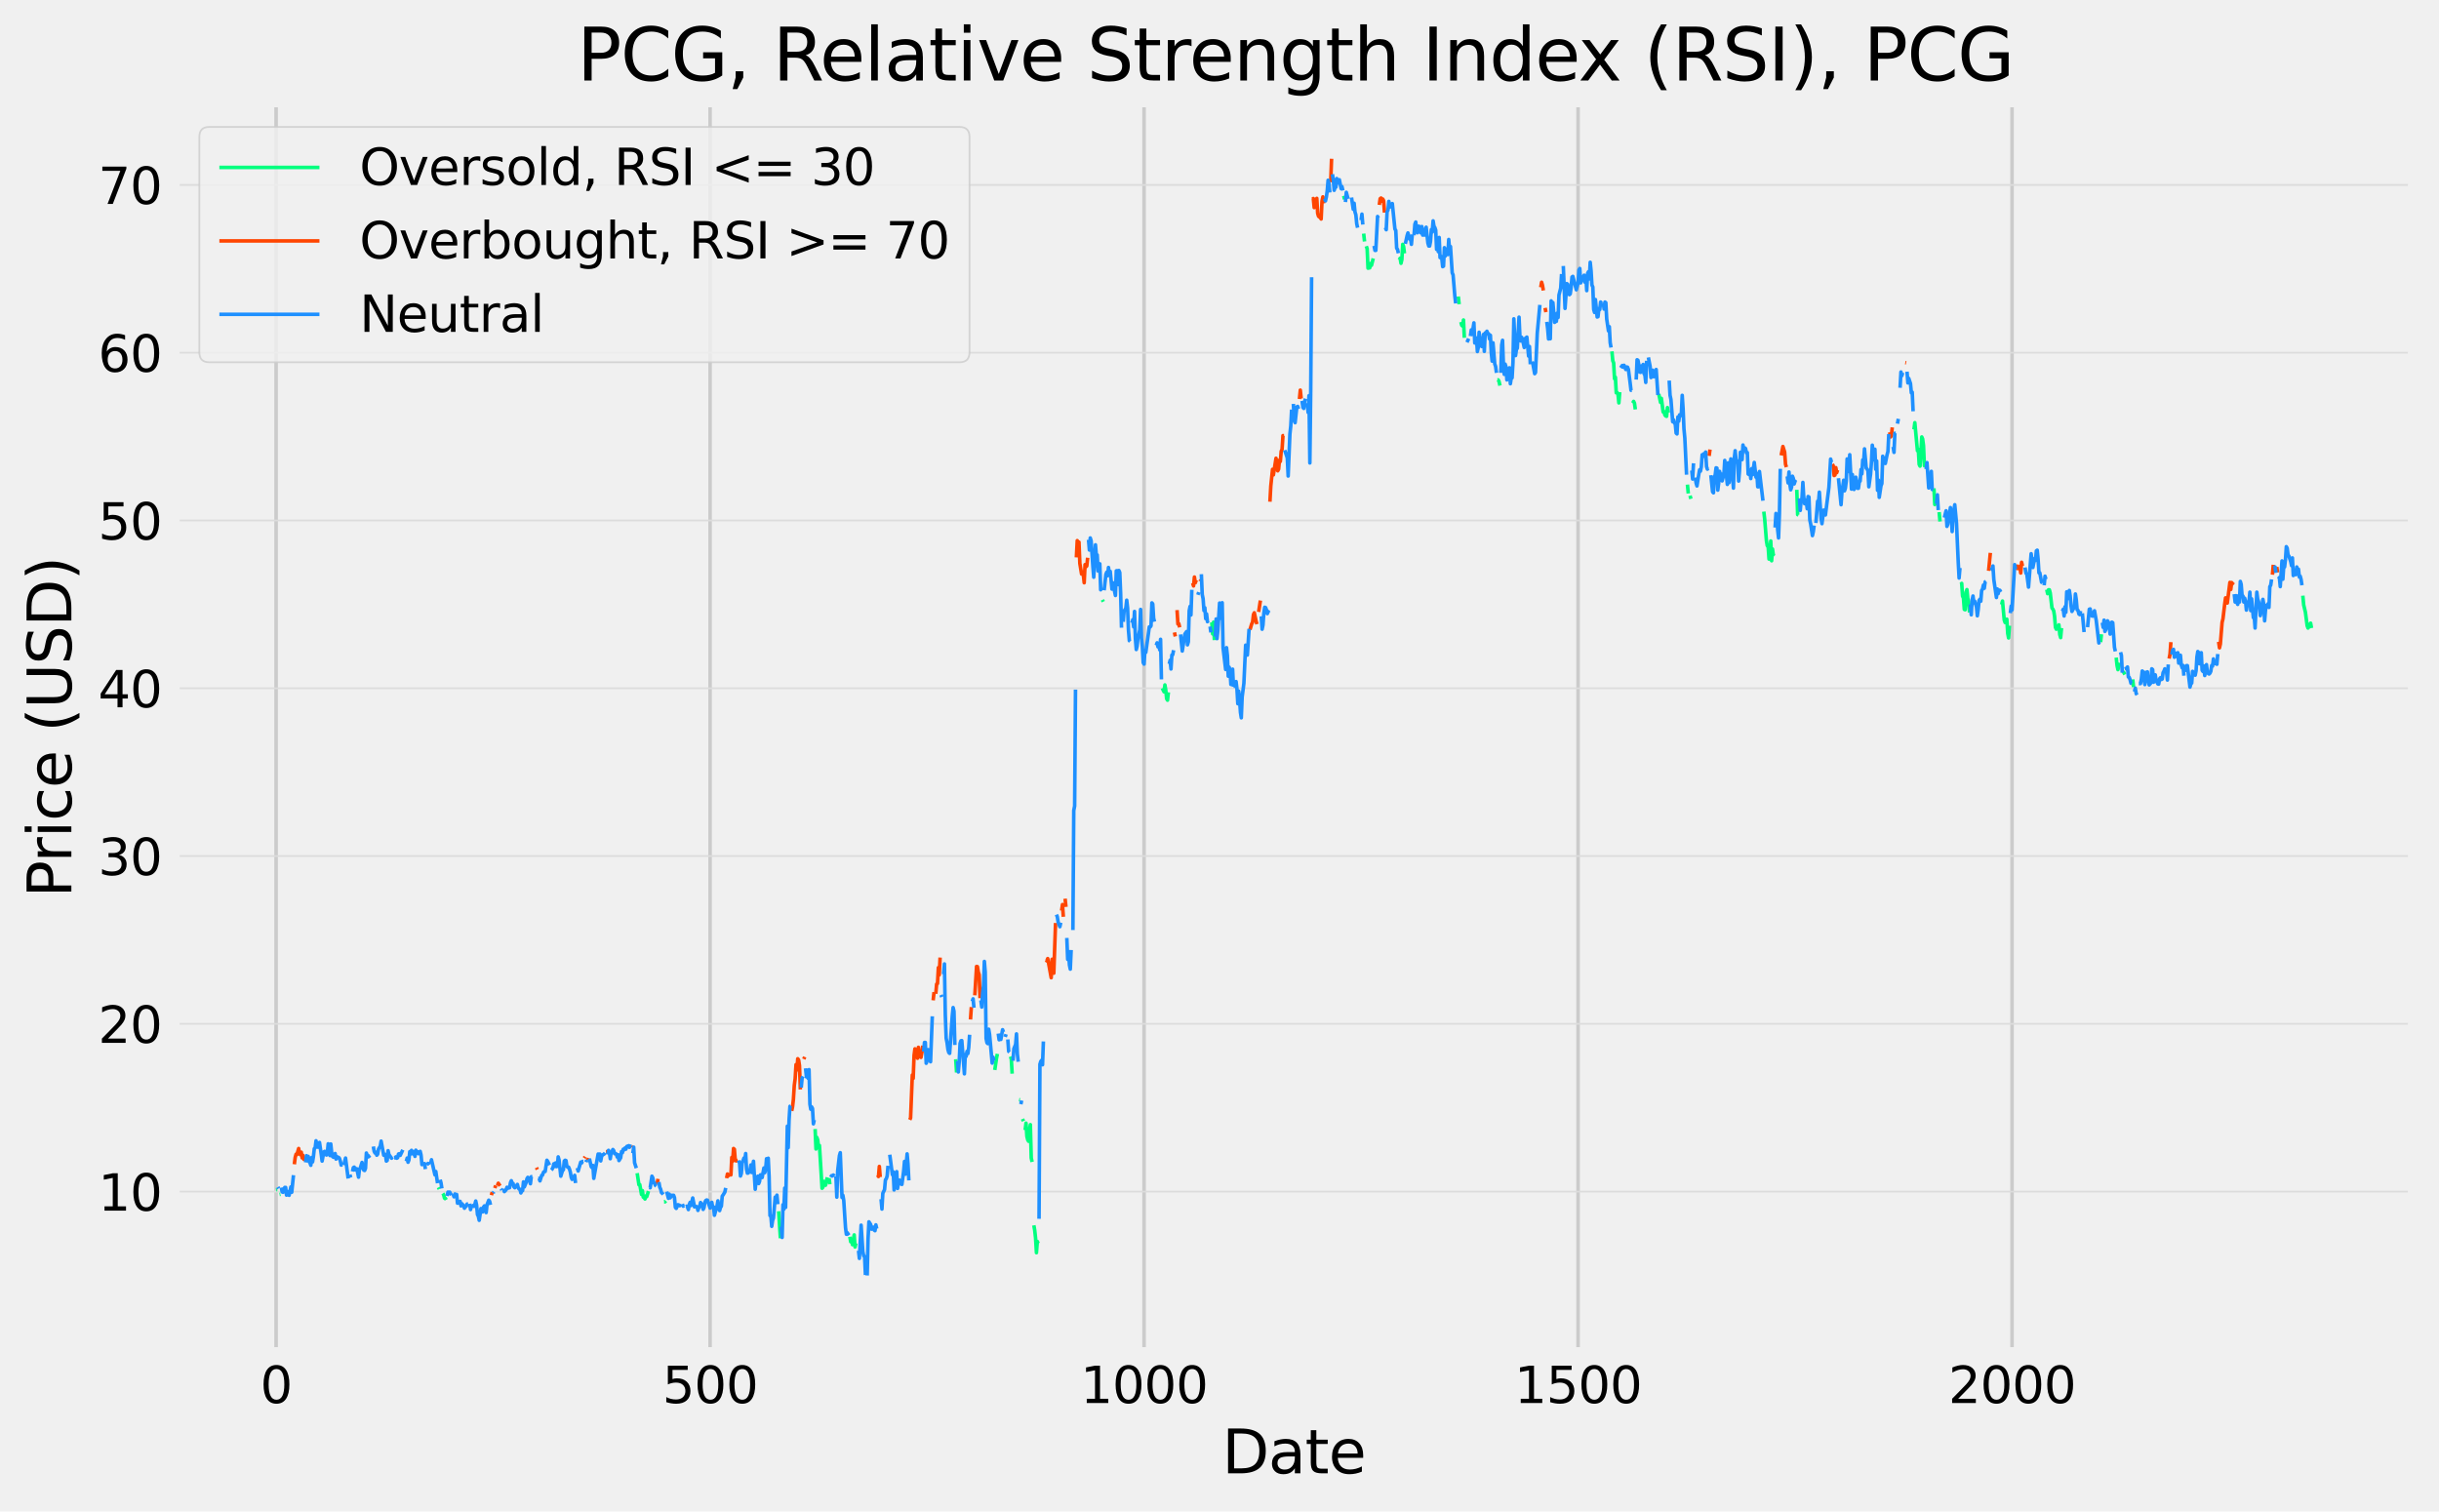 <?xml version="1.0" encoding="utf-8" standalone="no"?>
<!DOCTYPE svg PUBLIC "-//W3C//DTD SVG 1.1//EN"
  "http://www.w3.org/Graphics/SVG/1.1/DTD/svg11.dtd">
<svg xmlns:xlink="http://www.w3.org/1999/xlink" width="682.374pt" height="422.947pt" viewBox="0 0 682.374 422.947" xmlns="http://www.w3.org/2000/svg" version="1.1">
 <defs>
  <style type="text/css">*{stroke-linejoin: round; stroke-linecap: butt}</style>
 </defs>
 <g id="figure_1">
  <g id="patch_1">
   <path d="M 0 422.947 
L 682.374 422.947 
L 682.374 0 
L 0 0 
z
" style="fill: #f0f0f0"/>
  </g>
  <g id="axes_1">
   <g id="patch_2">
    <path d="M 48.774 378.438 
L 675.174 378.438 
L 675.174 28.518 
L 48.774 28.518 
z
" style="fill: #f0f0f0"/>
   </g>
   <g id="matplotlib.axis_1">
    <g id="xtick_1">
     <g id="line2d_1">
      <path d="M 77.247 378.438 
L 77.247 28.518 
" clip-path="url(#pa5d2304cbf)" style="fill: none; stroke: #cbcbcb"/>
     </g>
     <g id="line2d_2"/>
     <g id="text_1">
      <!-- 0 -->
      <g transform="translate(72.793 392.576)scale(0.14 -0.14)">
       <defs>
        <path id="DejaVuSans-30" d="M 2034 4250 
Q 1547 4250 1301 3770 
Q 1056 3291 1056 2328 
Q 1056 1369 1301 889 
Q 1547 409 2034 409 
Q 2525 409 2770 889 
Q 3016 1369 3016 2328 
Q 3016 3291 2770 3770 
Q 2525 4250 2034 4250 
z
M 2034 4750 
Q 2819 4750 3233 4129 
Q 3647 3509 3647 2328 
Q 3647 1150 3233 529 
Q 2819 -91 2034 -91 
Q 1250 -91 836 529 
Q 422 1150 422 2328 
Q 422 3509 836 4129 
Q 1250 4750 2034 4750 
z
" transform="scale(0.016)"/>
       </defs>
       <use xlink:href="#DejaVuSans-30"/>
      </g>
     </g>
    </g>
    <g id="xtick_2">
     <g id="line2d_3">
      <path d="M 198.666 378.438 
L 198.666 28.518 
" clip-path="url(#pa5d2304cbf)" style="fill: none; stroke: #cbcbcb"/>
     </g>
     <g id="line2d_4"/>
     <g id="text_2">
      <!-- 500 -->
      <g transform="translate(185.305 392.576)scale(0.14 -0.14)">
       <defs>
        <path id="DejaVuSans-35" d="M 691 4666 
L 3169 4666 
L 3169 4134 
L 1269 4134 
L 1269 2991 
Q 1406 3038 1543 3061 
Q 1681 3084 1819 3084 
Q 2600 3084 3056 2656 
Q 3513 2228 3513 1497 
Q 3513 744 3044 326 
Q 2575 -91 1722 -91 
Q 1428 -91 1123 -41 
Q 819 9 494 109 
L 494 744 
Q 775 591 1075 516 
Q 1375 441 1709 441 
Q 2250 441 2565 725 
Q 2881 1009 2881 1497 
Q 2881 1984 2565 2268 
Q 2250 2553 1709 2553 
Q 1456 2553 1204 2497 
Q 953 2441 691 2322 
L 691 4666 
z
" transform="scale(0.016)"/>
       </defs>
       <use xlink:href="#DejaVuSans-35"/>
       <use xlink:href="#DejaVuSans-30" x="63.623"/>
       <use xlink:href="#DejaVuSans-30" x="127.246"/>
      </g>
     </g>
    </g>
    <g id="xtick_3">
     <g id="line2d_5">
      <path d="M 320.085 378.438 
L 320.085 28.518 
" clip-path="url(#pa5d2304cbf)" style="fill: none; stroke: #cbcbcb"/>
     </g>
     <g id="line2d_6"/>
     <g id="text_3">
      <!-- 1000 -->
      <g transform="translate(302.27 392.576)scale(0.14 -0.14)">
       <defs>
        <path id="DejaVuSans-31" d="M 794 531 
L 1825 531 
L 1825 4091 
L 703 3866 
L 703 4441 
L 1819 4666 
L 2450 4666 
L 2450 531 
L 3481 531 
L 3481 0 
L 794 0 
L 794 531 
z
" transform="scale(0.016)"/>
       </defs>
       <use xlink:href="#DejaVuSans-31"/>
       <use xlink:href="#DejaVuSans-30" x="63.623"/>
       <use xlink:href="#DejaVuSans-30" x="127.246"/>
       <use xlink:href="#DejaVuSans-30" x="190.869"/>
      </g>
     </g>
    </g>
    <g id="xtick_4">
     <g id="line2d_7">
      <path d="M 441.504 378.438 
L 441.504 28.518 
" clip-path="url(#pa5d2304cbf)" style="fill: none; stroke: #cbcbcb"/>
     </g>
     <g id="line2d_8"/>
     <g id="text_4">
      <!-- 1500 -->
      <g transform="translate(423.689 392.576)scale(0.14 -0.14)">
       <use xlink:href="#DejaVuSans-31"/>
       <use xlink:href="#DejaVuSans-35" x="63.623"/>
       <use xlink:href="#DejaVuSans-30" x="127.246"/>
       <use xlink:href="#DejaVuSans-30" x="190.869"/>
      </g>
     </g>
    </g>
    <g id="xtick_5">
     <g id="line2d_9">
      <path d="M 562.922 378.438 
L 562.922 28.518 
" clip-path="url(#pa5d2304cbf)" style="fill: none; stroke: #cbcbcb"/>
     </g>
     <g id="line2d_10"/>
     <g id="text_5">
      <!-- 2000 -->
      <g transform="translate(545.107 392.576)scale(0.14 -0.14)">
       <defs>
        <path id="DejaVuSans-32" d="M 1228 531 
L 3431 531 
L 3431 0 
L 469 0 
L 469 531 
Q 828 903 1448 1529 
Q 2069 2156 2228 2338 
Q 2531 2678 2651 2914 
Q 2772 3150 2772 3378 
Q 2772 3750 2511 3984 
Q 2250 4219 1831 4219 
Q 1534 4219 1204 4116 
Q 875 4013 500 3803 
L 500 4441 
Q 881 4594 1212 4672 
Q 1544 4750 1819 4750 
Q 2544 4750 2975 4387 
Q 3406 4025 3406 3419 
Q 3406 3131 3298 2873 
Q 3191 2616 2906 2266 
Q 2828 2175 2409 1742 
Q 1991 1309 1228 531 
z
" transform="scale(0.016)"/>
       </defs>
       <use xlink:href="#DejaVuSans-32"/>
       <use xlink:href="#DejaVuSans-30" x="63.623"/>
       <use xlink:href="#DejaVuSans-30" x="127.246"/>
       <use xlink:href="#DejaVuSans-30" x="190.869"/>
      </g>
     </g>
    </g>
    <g id="text_6">
     <!-- Date -->
     <g transform="translate(341.897 412.253)scale(0.168 -0.168)">
      <defs>
       <path id="DejaVuSans-44" d="M 1259 4147 
L 1259 519 
L 2022 519 
Q 2988 519 3436 956 
Q 3884 1394 3884 2338 
Q 3884 3275 3436 3711 
Q 2988 4147 2022 4147 
L 1259 4147 
z
M 628 4666 
L 1925 4666 
Q 3281 4666 3915 4102 
Q 4550 3538 4550 2338 
Q 4550 1131 3912 565 
Q 3275 0 1925 0 
L 628 0 
L 628 4666 
z
" transform="scale(0.016)"/>
       <path id="DejaVuSans-61" d="M 2194 1759 
Q 1497 1759 1228 1600 
Q 959 1441 959 1056 
Q 959 750 1161 570 
Q 1363 391 1709 391 
Q 2188 391 2477 730 
Q 2766 1069 2766 1631 
L 2766 1759 
L 2194 1759 
z
M 3341 1997 
L 3341 0 
L 2766 0 
L 2766 531 
Q 2569 213 2275 61 
Q 1981 -91 1556 -91 
Q 1019 -91 701 211 
Q 384 513 384 1019 
Q 384 1609 779 1909 
Q 1175 2209 1959 2209 
L 2766 2209 
L 2766 2266 
Q 2766 2663 2505 2880 
Q 2244 3097 1772 3097 
Q 1472 3097 1187 3025 
Q 903 2953 641 2809 
L 641 3341 
Q 956 3463 1253 3523 
Q 1550 3584 1831 3584 
Q 2591 3584 2966 3190 
Q 3341 2797 3341 1997 
z
" transform="scale(0.016)"/>
       <path id="DejaVuSans-74" d="M 1172 4494 
L 1172 3500 
L 2356 3500 
L 2356 3053 
L 1172 3053 
L 1172 1153 
Q 1172 725 1289 603 
Q 1406 481 1766 481 
L 2356 481 
L 2356 0 
L 1766 0 
Q 1100 0 847 248 
Q 594 497 594 1153 
L 594 3053 
L 172 3053 
L 172 3500 
L 594 3500 
L 594 4494 
L 1172 4494 
z
" transform="scale(0.016)"/>
       <path id="DejaVuSans-65" d="M 3597 1894 
L 3597 1613 
L 953 1613 
Q 991 1019 1311 708 
Q 1631 397 2203 397 
Q 2534 397 2845 478 
Q 3156 559 3463 722 
L 3463 178 
Q 3153 47 2828 -22 
Q 2503 -91 2169 -91 
Q 1331 -91 842 396 
Q 353 884 353 1716 
Q 353 2575 817 3079 
Q 1281 3584 2069 3584 
Q 2775 3584 3186 3129 
Q 3597 2675 3597 1894 
z
M 3022 2063 
Q 3016 2534 2758 2815 
Q 2500 3097 2075 3097 
Q 1594 3097 1305 2825 
Q 1016 2553 972 2059 
L 3022 2063 
z
" transform="scale(0.016)"/>
      </defs>
      <use xlink:href="#DejaVuSans-44"/>
      <use xlink:href="#DejaVuSans-61" x="77.002"/>
      <use xlink:href="#DejaVuSans-74" x="138.281"/>
      <use xlink:href="#DejaVuSans-65" x="177.49"/>
     </g>
    </g>
   </g>
   <g id="matplotlib.axis_2">
    <g id="ytick_1">
     <g id="line2d_11">
      <path d="M 48.774 333.426 
L 675.174 333.426 
" clip-path="url(#pa5d2304cbf)" style="fill: none; stroke: #dcdcdc; stroke-width: 0.5"/>
     </g>
     <g id="line2d_12"/>
     <g id="text_7">
      <!-- 10 -->
      <g transform="translate(27.459 338.745)scale(0.14 -0.14)">
       <use xlink:href="#DejaVuSans-31"/>
       <use xlink:href="#DejaVuSans-30" x="63.623"/>
      </g>
     </g>
    </g>
    <g id="ytick_2">
     <g id="line2d_13">
      <path d="M 48.774 286.48 
L 675.174 286.48 
" clip-path="url(#pa5d2304cbf)" style="fill: none; stroke: #dcdcdc; stroke-width: 0.5"/>
     </g>
     <g id="line2d_14"/>
     <g id="text_8">
      <!-- 20 -->
      <g transform="translate(27.459 291.799)scale(0.14 -0.14)">
       <use xlink:href="#DejaVuSans-32"/>
       <use xlink:href="#DejaVuSans-30" x="63.623"/>
      </g>
     </g>
    </g>
    <g id="ytick_3">
     <g id="line2d_15">
      <path d="M 48.774 239.533 
L 675.174 239.533 
" clip-path="url(#pa5d2304cbf)" style="fill: none; stroke: #dcdcdc; stroke-width: 0.5"/>
     </g>
     <g id="line2d_16"/>
     <g id="text_9">
      <!-- 30 -->
      <g transform="translate(27.459 244.852)scale(0.14 -0.14)">
       <defs>
        <path id="DejaVuSans-33" d="M 2597 2516 
Q 3050 2419 3304 2112 
Q 3559 1806 3559 1356 
Q 3559 666 3084 287 
Q 2609 -91 1734 -91 
Q 1441 -91 1130 -33 
Q 819 25 488 141 
L 488 750 
Q 750 597 1062 519 
Q 1375 441 1716 441 
Q 2309 441 2620 675 
Q 2931 909 2931 1356 
Q 2931 1769 2642 2001 
Q 2353 2234 1838 2234 
L 1294 2234 
L 1294 2753 
L 1863 2753 
Q 2328 2753 2575 2939 
Q 2822 3125 2822 3475 
Q 2822 3834 2567 4026 
Q 2313 4219 1838 4219 
Q 1578 4219 1281 4162 
Q 984 4106 628 3988 
L 628 4550 
Q 988 4650 1302 4700 
Q 1616 4750 1894 4750 
Q 2613 4750 3031 4423 
Q 3450 4097 3450 3541 
Q 3450 3153 3228 2886 
Q 3006 2619 2597 2516 
z
" transform="scale(0.016)"/>
       </defs>
       <use xlink:href="#DejaVuSans-33"/>
       <use xlink:href="#DejaVuSans-30" x="63.623"/>
      </g>
     </g>
    </g>
    <g id="ytick_4">
     <g id="line2d_17">
      <path d="M 48.774 192.587 
L 675.174 192.587 
" clip-path="url(#pa5d2304cbf)" style="fill: none; stroke: #dcdcdc; stroke-width: 0.5"/>
     </g>
     <g id="line2d_18"/>
     <g id="text_10">
      <!-- 40 -->
      <g transform="translate(27.459 197.906)scale(0.14 -0.14)">
       <defs>
        <path id="DejaVuSans-34" d="M 2419 4116 
L 825 1625 
L 2419 1625 
L 2419 4116 
z
M 2253 4666 
L 3047 4666 
L 3047 1625 
L 3713 1625 
L 3713 1100 
L 3047 1100 
L 3047 0 
L 2419 0 
L 2419 1100 
L 313 1100 
L 313 1709 
L 2253 4666 
z
" transform="scale(0.016)"/>
       </defs>
       <use xlink:href="#DejaVuSans-34"/>
       <use xlink:href="#DejaVuSans-30" x="63.623"/>
      </g>
     </g>
    </g>
    <g id="ytick_5">
     <g id="line2d_19">
      <path d="M 48.774 145.64 
L 675.174 145.64 
" clip-path="url(#pa5d2304cbf)" style="fill: none; stroke: #dcdcdc; stroke-width: 0.5"/>
     </g>
     <g id="line2d_20"/>
     <g id="text_11">
      <!-- 50 -->
      <g transform="translate(27.459 150.959)scale(0.14 -0.14)">
       <use xlink:href="#DejaVuSans-35"/>
       <use xlink:href="#DejaVuSans-30" x="63.623"/>
      </g>
     </g>
    </g>
    <g id="ytick_6">
     <g id="line2d_21">
      <path d="M 48.774 98.694 
L 675.174 98.694 
" clip-path="url(#pa5d2304cbf)" style="fill: none; stroke: #dcdcdc; stroke-width: 0.5"/>
     </g>
     <g id="line2d_22"/>
     <g id="text_12">
      <!-- 60 -->
      <g transform="translate(27.459 104.013)scale(0.14 -0.14)">
       <defs>
        <path id="DejaVuSans-36" d="M 2113 2584 
Q 1688 2584 1439 2293 
Q 1191 2003 1191 1497 
Q 1191 994 1439 701 
Q 1688 409 2113 409 
Q 2538 409 2786 701 
Q 3034 994 3034 1497 
Q 3034 2003 2786 2293 
Q 2538 2584 2113 2584 
z
M 3366 4563 
L 3366 3988 
Q 3128 4100 2886 4159 
Q 2644 4219 2406 4219 
Q 1781 4219 1451 3797 
Q 1122 3375 1075 2522 
Q 1259 2794 1537 2939 
Q 1816 3084 2150 3084 
Q 2853 3084 3261 2657 
Q 3669 2231 3669 1497 
Q 3669 778 3244 343 
Q 2819 -91 2113 -91 
Q 1303 -91 875 529 
Q 447 1150 447 2328 
Q 447 3434 972 4092 
Q 1497 4750 2381 4750 
Q 2619 4750 2861 4703 
Q 3103 4656 3366 4563 
z
" transform="scale(0.016)"/>
       </defs>
       <use xlink:href="#DejaVuSans-36"/>
       <use xlink:href="#DejaVuSans-30" x="63.623"/>
      </g>
     </g>
    </g>
    <g id="ytick_7">
     <g id="line2d_23">
      <path d="M 48.774 51.748 
L 675.174 51.748 
" clip-path="url(#pa5d2304cbf)" style="fill: none; stroke: #dcdcdc; stroke-width: 0.5"/>
     </g>
     <g id="line2d_24"/>
     <g id="text_13">
      <!-- 70 -->
      <g transform="translate(27.459 57.066)scale(0.14 -0.14)">
       <defs>
        <path id="DejaVuSans-37" d="M 525 4666 
L 3525 4666 
L 3525 4397 
L 1831 0 
L 1172 0 
L 2766 4134 
L 525 4134 
L 525 4666 
z
" transform="scale(0.016)"/>
       </defs>
       <use xlink:href="#DejaVuSans-37"/>
       <use xlink:href="#DejaVuSans-30" x="63.623"/>
      </g>
     </g>
    </g>
    <g id="text_14">
     <!-- Price (USD) -->
     <g transform="translate(19.965 251.143)rotate(-90)scale(0.168 -0.168)">
      <defs>
       <path id="DejaVuSans-50" d="M 1259 4147 
L 1259 2394 
L 2053 2394 
Q 2494 2394 2734 2622 
Q 2975 2850 2975 3272 
Q 2975 3691 2734 3919 
Q 2494 4147 2053 4147 
L 1259 4147 
z
M 628 4666 
L 2053 4666 
Q 2838 4666 3239 4311 
Q 3641 3956 3641 3272 
Q 3641 2581 3239 2228 
Q 2838 1875 2053 1875 
L 1259 1875 
L 1259 0 
L 628 0 
L 628 4666 
z
" transform="scale(0.016)"/>
       <path id="DejaVuSans-72" d="M 2631 2963 
Q 2534 3019 2420 3045 
Q 2306 3072 2169 3072 
Q 1681 3072 1420 2755 
Q 1159 2438 1159 1844 
L 1159 0 
L 581 0 
L 581 3500 
L 1159 3500 
L 1159 2956 
Q 1341 3275 1631 3429 
Q 1922 3584 2338 3584 
Q 2397 3584 2469 3576 
Q 2541 3569 2628 3553 
L 2631 2963 
z
" transform="scale(0.016)"/>
       <path id="DejaVuSans-69" d="M 603 3500 
L 1178 3500 
L 1178 0 
L 603 0 
L 603 3500 
z
M 603 4863 
L 1178 4863 
L 1178 4134 
L 603 4134 
L 603 4863 
z
" transform="scale(0.016)"/>
       <path id="DejaVuSans-63" d="M 3122 3366 
L 3122 2828 
Q 2878 2963 2633 3030 
Q 2388 3097 2138 3097 
Q 1578 3097 1268 2742 
Q 959 2388 959 1747 
Q 959 1106 1268 751 
Q 1578 397 2138 397 
Q 2388 397 2633 464 
Q 2878 531 3122 666 
L 3122 134 
Q 2881 22 2623 -34 
Q 2366 -91 2075 -91 
Q 1284 -91 818 406 
Q 353 903 353 1747 
Q 353 2603 823 3093 
Q 1294 3584 2113 3584 
Q 2378 3584 2631 3529 
Q 2884 3475 3122 3366 
z
" transform="scale(0.016)"/>
       <path id="DejaVuSans-20" transform="scale(0.016)"/>
       <path id="DejaVuSans-28" d="M 1984 4856 
Q 1566 4138 1362 3434 
Q 1159 2731 1159 2009 
Q 1159 1288 1364 580 
Q 1569 -128 1984 -844 
L 1484 -844 
Q 1016 -109 783 600 
Q 550 1309 550 2009 
Q 550 2706 781 3412 
Q 1013 4119 1484 4856 
L 1984 4856 
z
" transform="scale(0.016)"/>
       <path id="DejaVuSans-55" d="M 556 4666 
L 1191 4666 
L 1191 1831 
Q 1191 1081 1462 751 
Q 1734 422 2344 422 
Q 2950 422 3222 751 
Q 3494 1081 3494 1831 
L 3494 4666 
L 4128 4666 
L 4128 1753 
Q 4128 841 3676 375 
Q 3225 -91 2344 -91 
Q 1459 -91 1007 375 
Q 556 841 556 1753 
L 556 4666 
z
" transform="scale(0.016)"/>
       <path id="DejaVuSans-53" d="M 3425 4513 
L 3425 3897 
Q 3066 4069 2747 4153 
Q 2428 4238 2131 4238 
Q 1616 4238 1336 4038 
Q 1056 3838 1056 3469 
Q 1056 3159 1242 3001 
Q 1428 2844 1947 2747 
L 2328 2669 
Q 3034 2534 3370 2195 
Q 3706 1856 3706 1288 
Q 3706 609 3251 259 
Q 2797 -91 1919 -91 
Q 1588 -91 1214 -16 
Q 841 59 441 206 
L 441 856 
Q 825 641 1194 531 
Q 1563 422 1919 422 
Q 2459 422 2753 634 
Q 3047 847 3047 1241 
Q 3047 1584 2836 1778 
Q 2625 1972 2144 2069 
L 1759 2144 
Q 1053 2284 737 2584 
Q 422 2884 422 3419 
Q 422 4038 858 4394 
Q 1294 4750 2059 4750 
Q 2388 4750 2728 4690 
Q 3069 4631 3425 4513 
z
" transform="scale(0.016)"/>
       <path id="DejaVuSans-29" d="M 513 4856 
L 1013 4856 
Q 1481 4119 1714 3412 
Q 1947 2706 1947 2009 
Q 1947 1309 1714 600 
Q 1481 -109 1013 -844 
L 513 -844 
Q 928 -128 1133 580 
Q 1338 1288 1338 2009 
Q 1338 2731 1133 3434 
Q 928 4138 513 4856 
z
" transform="scale(0.016)"/>
      </defs>
      <use xlink:href="#DejaVuSans-50"/>
      <use xlink:href="#DejaVuSans-72" x="58.553"/>
      <use xlink:href="#DejaVuSans-69" x="99.666"/>
      <use xlink:href="#DejaVuSans-63" x="127.449"/>
      <use xlink:href="#DejaVuSans-65" x="182.43"/>
      <use xlink:href="#DejaVuSans-20" x="243.953"/>
      <use xlink:href="#DejaVuSans-28" x="275.74"/>
      <use xlink:href="#DejaVuSans-55" x="314.754"/>
      <use xlink:href="#DejaVuSans-53" x="387.947"/>
      <use xlink:href="#DejaVuSans-44" x="451.424"/>
      <use xlink:href="#DejaVuSans-29" x="528.426"/>
     </g>
    </g>
   </g>
   <g id="line2d_25">
    <path d="M 77.247 332.91 
L 77.49 332.863 
M 78.218 334.224 
L 78.461 334.177 
M 122.658 332.253 
L 122.9 332.722 
M 123.872 333.943 
L 124.115 334.271 
L 124.358 335.257 
L 124.6 335.304 
L 124.843 335.727 
M 178.267 328.262 
L 178.753 331.501 
L 178.996 331.454 
L 179.482 334.224 
L 179.725 333.145 
L 179.967 334.975 
L 180.21 335.069 
L 180.453 335.492 
L 180.696 334.647 
L 180.939 334.835 
L 181.424 333.285 
M 185.795 336.29 
L 186.038 336.29 
L 186.281 336.008 
M 217.85 338.919 
L 218.336 346.477 
M 228.049 315.915 
L 228.292 321.502 
L 228.535 318.263 
L 228.778 318.967 
L 229.021 321.079 
L 229.263 320.516 
L 229.992 332.487 
L 230.235 332.206 
L 230.478 330.562 
L 230.72 330.703 
L 230.963 331.642 
L 231.449 329.436 
M 231.935 329.67 
L 232.177 331.361 
M 237.763 346.055 
L 238.006 347.463 
L 238.248 346.806 
L 238.491 348.261 
L 238.977 345.538 
L 239.22 348.919 
L 239.463 347.886 
M 267.389 296.385 
L 267.632 300.094 
M 278.317 299.39 
L 278.802 296.104 
L 279.045 294.883 
M 282.688 295.634 
L 282.931 296.292 
L 283.173 300.423 
M 285.116 307.7 
L 285.359 307.746 
M 286.087 313.098 
L 286.33 313.709 
M 286.816 316.197 
L 287.059 314.272 
L 287.302 317.981 
L 287.544 318.967 
L 287.787 319.342 
L 288.03 316.197 
L 288.273 314.695 
L 288.516 323.99 
L 288.759 325.117 
M 289.244 342.862 
L 289.487 344.224 
L 289.73 346.43 
L 289.973 350.515 
L 290.216 347.369 
L 290.459 347.933 
M 308.429 167.846 
L 308.671 168.363 
M 325.184 192.587 
L 325.67 193.573 
L 325.913 191.648 
L 326.156 193.103 
L 326.399 195.498 
L 326.641 195.92 
L 326.884 193.714 
M 339.026 174.137 
L 339.269 177.376 
L 339.512 174.09 
L 339.755 179.113 
M 375.937 54.799 
L 376.18 55.785 
M 381.523 65.362 
L 381.766 67.569 
M 382.251 68.883 
L 382.494 69.587 
L 382.737 75.033 
L 383.223 74.939 
L 383.465 73.718 
L 383.708 74.235 
L 384.194 72.31 
M 391.479 72.686 
L 391.722 72.263 
L 391.965 73.672 
L 392.208 72.639 
L 392.45 68.367 
L 392.693 68.977 
L 392.936 70.902 
M 407.992 82.967 
L 408.235 85.126 
M 408.721 90.103 
L 408.963 91.042 
L 409.206 91.23 
L 409.449 89.539 
L 409.692 94.516 
M 418.92 106.299 
L 419.163 106.299 
L 419.405 106.769 
L 419.648 107.895 
M 450.974 98.318 
L 451.217 100.947 
L 451.46 101.558 
L 451.703 105.971 
L 451.946 105.548 
L 452.188 109.914 
L 452.431 109.82 
L 452.674 110.243 
L 452.917 112.731 
L 453.16 109.726 
M 456.802 112.778 
L 457.045 112.308 
L 457.288 112.825 
L 457.531 114.562 
M 464.088 110.243 
L 464.573 112.59 
L 464.816 111.463 
L 465.302 115.266 
L 465.545 115.125 
L 465.787 116.111 
L 466.03 116.393 
L 466.273 116.487 
L 466.516 114.045 
L 466.759 115.454 
M 472.101 135.594 
L 472.344 138.082 
M 472.83 138.692 
L 473.073 139.584 
M 493.471 143.152 
L 493.714 145.218 
L 494.199 151.274 
L 494.442 152.729 
L 494.685 152.964 
L 494.928 156.438 
L 495.171 155.452 
L 495.414 151.368 
L 495.656 156.908 
L 495.899 153.621 
L 496.142 155.358 
L 496.385 155.593 
M 502.699 137.049 
L 502.942 143.997 
L 503.184 144.091 
M 535.482 120.149 
L 535.725 118.271 
L 536.453 126.111 
L 536.696 125.735 
L 536.939 129.96 
L 537.182 130.43 
L 537.667 122.261 
L 537.91 122.824 
L 538.153 124.702 
L 538.396 130.289 
L 538.639 130.524 
M 541.067 136.627 
L 541.31 141.181 
L 541.553 140.523 
M 542.524 143.293 
L 542.767 145.922 
M 548.595 163.527 
L 548.838 163.245 
L 549.081 166.813 
L 549.324 167.283 
L 549.566 170.522 
L 549.809 170.616 
L 550.052 165.687 
L 550.295 164.982 
L 550.538 167.377 
L 550.781 168.316 
L 551.023 171.367 
M 560.008 169.161 
L 560.251 168.175 
L 560.737 173.48 
L 560.98 174.184 
L 561.223 174.137 
L 561.465 173.245 
L 561.708 177.188 
L 561.951 178.503 
L 562.194 175.076 
M 572.636 164.982 
L 572.879 166.109 
L 573.122 165.029 
L 573.365 165.029 
L 573.607 165.921 
L 574.093 170.146 
L 574.336 170.428 
L 574.579 170.945 
L 574.822 172.447 
L 575.064 175.545 
L 575.307 176.062 
L 575.55 175.498 
L 575.793 175.545 
L 576.036 174.841 
L 576.279 177.564 
L 576.521 178.409 
L 576.764 175.733 
M 587.692 179.677 
L 587.935 177.47 
M 592.063 183.996 
L 592.306 186.249 
L 592.549 187.376 
L 593.034 185.451 
M 594.006 187.845 
L 594.491 188.737 
M 596.677 190.099 
L 596.92 192.258 
M 644.273 166.672 
L 644.516 169.254 
L 645.002 171.32 
L 645.487 175.076 
L 645.73 175.733 
L 645.973 174.747 
L 646.216 175.358 
L 646.459 174.372 
L 646.702 175.733 
L 646.702 175.733 
" clip-path="url(#pa5d2304cbf)" style="fill: none; stroke: #00ff7f"/>
   </g>
   <g id="line2d_26">
    <path d="M 82.347 325.774 
L 82.589 323.849 
L 82.832 322.957 
L 83.075 323.051 
L 83.561 321.361 
L 83.804 322.863 
L 84.046 323.098 
L 84.289 322.394 
L 84.532 323.99 
L 84.775 323.286 
L 85.018 324.412 
L 85.261 323.708 
M 137.471 334.412 
L 137.714 333.567 
M 138.442 332.44 
L 138.685 331.689 
M 139.171 331.736 
L 139.413 331.079 
L 139.899 331.83 
M 150.098 326.713 
L 150.341 327.229 
M 163.454 324.037 
L 163.697 323.661 
M 164.426 324.694 
L 164.669 324.037 
M 169.525 322.253 
L 169.768 322.253 
M 176.568 320.751 
L 176.81 320.938 
M 183.853 331.314 
L 184.096 329.858 
M 203.28 329.67 
L 203.523 328.497 
L 203.765 328.966 
L 204.251 328.638 
L 204.494 328.732 
L 204.737 323.849 
L 204.98 324.929 
L 205.222 321.361 
L 205.465 321.596 
L 205.708 324.647 
L 205.951 324.835 
L 206.437 324.647 
M 221.493 310.845 
L 221.735 309.718 
L 221.978 307.606 
L 222.221 303.709 
L 222.464 301.878 
L 222.707 297.888 
L 222.95 299.39 
L 223.192 296.245 
L 223.435 296.573 
L 223.678 298.169 
L 223.921 304.836 
M 224.892 296.339 
L 225.135 295.728 
M 245.534 328.825 
L 245.776 329.201 
L 246.019 326.384 
L 246.262 329.342 
M 254.519 313.333 
L 254.761 312.817 
L 255.247 300.798 
L 255.49 301.737 
L 255.733 295.306 
L 255.976 293.475 
L 256.218 295.118 
L 256.461 294.789 
L 256.704 296.104 
L 256.947 293.052 
L 257.19 295.634 
L 257.433 295.259 
L 257.675 295.869 
L 257.918 294.555 
L 258.161 292.583 
M 261.075 279.907 
L 261.318 277.607 
M 261.804 278.076 
L 262.047 275.353 
L 262.289 275.213 
L 262.532 270.753 
L 262.775 272.771 
L 263.018 267.936 
M 271.517 285.259 
L 271.76 281.785 
M 272.731 278.499 
L 273.217 270.424 
L 273.46 270.471 
L 273.703 271.973 
L 273.946 272.724 
L 274.188 279.297 
M 292.644 268.64 
L 292.887 268.875 
L 293.13 268.218 
L 294.101 273.569 
L 294.344 268.405 
L 294.587 268.875 
L 294.83 272.302 
L 295.315 258.265 
M 297.015 254.791 
L 297.258 253.101 
L 297.501 256.528 
M 297.986 251.458 
L 298.229 253.758 
M 301.143 155.969 
L 301.386 151.274 
L 301.629 152.307 
L 301.872 151.697 
L 302.115 157.659 
L 302.6 160.616 
L 302.843 160.053 
L 303.086 160.757 
L 303.329 163.058 
L 303.572 157.987 
L 303.815 158.598 
L 304.057 158.363 
L 304.3 156.063 
M 328.584 176.954 
L 328.827 178.08 
M 329.313 170.71 
L 329.555 174.606 
L 329.798 174.512 
L 330.041 175.545 
M 333.684 163.151 
L 333.926 163.95 
L 334.169 161.461 
L 334.412 163.058 
L 334.655 162.823 
L 334.898 163.011 
M 335.626 162.072 
L 335.869 162.306 
M 349.711 176.203 
L 350.197 174.559 
L 350.439 174.09 
L 350.682 171.977 
L 350.925 171.461 
L 351.411 173.714 
L 351.654 174.653 
M 352.139 171.226 
L 352.625 168.034 
M 355.296 140.382 
L 355.539 136.016 
L 356.025 131.322 
L 356.268 132.871 
L 356.996 128.223 
L 357.239 129.397 
L 357.482 131.744 
L 357.725 131.275 
L 357.967 128.74 
L 358.21 129.115 
L 358.453 126.252 
L 358.696 125.735 
L 358.939 121.886 
L 359.182 121.932 
M 363.553 111.651 
L 363.796 109.163 
L 364.038 111.51 
M 367.195 55.738 
L 367.438 55.55 
L 367.681 58.085 
L 368.409 55.503 
L 368.652 59.681 
L 368.895 60.527 
L 369.381 60.902 
L 369.624 61.278 
L 369.866 56.254 
L 370.109 55.081 
L 370.352 56.912 
M 372.295 50.996 
L 372.538 44.424 
M 385.894 57.334 
L 386.137 55.597 
L 386.379 55.409 
L 386.622 56.301 
L 386.865 55.691 
L 387.108 56.161 
L 387.351 59.494 
M 431.062 80.385 
L 431.304 78.976 
L 431.547 79.822 
L 431.79 81.277 
M 432.276 86.159 
L 432.519 87.333 
M 478.172 127.566 
L 478.415 125.782 
M 498.328 127.425 
L 498.813 124.937 
L 499.299 126.486 
L 499.542 129.866 
L 499.785 130.711 
M 512.655 129.866 
L 512.898 130.336 
L 513.141 133.059 
L 513.384 132.918 
L 513.626 130.852 
L 513.869 132.261 
L 514.112 131.51 
M 528.682 120.947 
L 528.925 122.261 
L 529.168 121.932 
L 529.411 119.585 
M 533.053 101.464 
L 533.296 101.511 
M 556.366 159.724 
L 556.852 154.701 
M 564.137 157.987 
L 564.38 159.067 
L 564.622 158.973 
L 564.865 159.114 
L 565.108 158.457 
L 565.351 160.335 
L 565.594 157.33 
L 565.837 158.363 
M 606.876 184.277 
L 607.119 182.963 
L 607.362 179.677 
M 620.718 179.583 
L 620.961 181.273 
L 621.204 180.193 
L 621.689 174.137 
L 621.932 173.151 
L 622.418 169.02 
L 622.661 167.283 
L 622.903 167.658 
L 623.146 168.738 
L 623.875 162.964 
L 624.118 164.935 
L 624.36 163.011 
L 624.603 163.292 
L 624.846 162.917 
M 635.774 160.804 
L 636.017 158.034 
M 636.988 158.645 
L 637.231 160.194 
L 637.231 160.194 
" clip-path="url(#pa5d2304cbf)" style="fill: none; stroke: #ff4500"/>
   </g>
   <g id="line2d_27">
    <path d="M 77.733 332.159 
L 77.975 332.534 
M 78.704 332.299 
L 78.947 333.52 
L 79.19 333.614 
L 79.675 332.253 
L 79.918 332.253 
L 80.161 334.412 
L 80.647 333.426 
L 80.89 334.459 
L 81.375 332.112 
L 81.618 333.614 
L 82.104 328.825 
M 85.503 325.258 
L 85.746 323.38 
L 85.989 324.553 
L 86.232 323.567 
L 86.475 325.023 
L 86.718 325.351 
L 86.96 326.056 
L 87.203 323.896 
L 87.446 325.117 
L 87.689 323.614 
L 87.932 321.408 
L 88.175 321.173 
L 88.418 319.201 
L 88.66 320.657 
L 88.903 320.985 
L 89.146 320.985 
L 89.389 319.671 
L 89.875 322.957 
L 90.117 324.882 
L 90.603 322.3 
L 90.846 322.159 
L 91.332 323.192 
L 91.574 322.629 
L 91.817 320.046 
L 92.303 323.333 
L 92.546 320.093 
L 92.789 322.441 
L 93.031 323.614 
L 93.274 323.802 
L 93.517 323.708 
L 93.76 322.769 
L 94.003 324.319 
L 94.246 323.614 
L 94.488 323.99 
L 94.731 323.849 
L 94.974 324.131 
L 95.217 324.882 
L 95.46 326.009 
L 95.703 325.821 
M 96.188 326.009 
L 96.674 324.037 
L 97.16 327.84 
L 97.403 329.764 
M 97.888 328.685 
L 98.131 329.483 
M 98.617 327.793 
L 98.86 326.713 
L 99.102 326.572 
L 99.345 327.323 
L 99.588 326.995 
L 99.831 327.041 
L 100.317 329.389 
L 100.559 327.229 
L 100.802 326.807 
L 101.288 325.258 
L 101.531 326.854 
L 101.774 327.417 
L 102.016 327.511 
L 102.259 326.901 
L 102.502 322.629 
L 102.745 323.333 
L 102.988 323.333 
L 103.473 323.99 
M 104.445 320.798 
L 104.688 322.159 
L 104.93 322.629 
L 105.173 322.394 
L 105.416 323.239 
L 105.659 322.957 
L 105.902 321.502 
L 106.388 320.704 
L 106.63 319.295 
L 107.359 323.239 
L 107.602 322.957 
L 107.845 323.051 
L 108.087 324.882 
L 108.33 324.694 
L 108.573 321.971 
L 108.816 323.051 
L 109.544 324.084 
L 109.787 323.755 
M 110.273 324.037 
L 110.516 323.99 
L 110.759 323.708 
L 111.001 324.084 
L 111.244 323.943 
L 111.487 322.91 
L 111.73 322.816 
L 111.973 323.286 
L 112.701 321.737 
M 113.673 324.929 
L 113.915 324.037 
L 114.158 325.211 
L 114.401 324.6 
L 114.644 322.253 
L 114.887 322.91 
L 115.13 321.877 
L 115.615 322.91 
L 115.858 322.253 
L 116.101 323.567 
L 116.344 321.83 
L 116.587 322.535 
L 116.83 322.253 
L 117.072 322.816 
L 117.558 322.159 
L 117.801 323.192 
L 118.044 325.868 
L 118.287 325.68 
L 118.772 325.586 
L 119.015 327.135 
M 119.501 325.915 
L 119.744 325.539 
L 119.986 326.009 
M 120.472 325.633 
L 120.715 324.506 
L 121.686 328.732 
L 121.929 327.793 
L 122.415 331.079 
M 123.143 330.093 
L 123.386 330.985 
L 123.629 332.534 
M 125.086 334.647 
L 125.329 333.567 
L 125.572 333.708 
L 125.815 333.567 
L 126.3 334.412 
M 126.786 334.177 
L 127.029 334.882 
L 127.272 334.083 
L 127.514 334.365 
L 127.757 334.224 
L 128 336.666 
L 128.243 336.431 
L 128.486 336.619 
L 128.729 336.149 
L 128.971 337.417 
L 129.214 336.806 
L 129.7 337.323 
L 129.943 338.074 
L 130.186 337.557 
L 130.428 337.557 
L 130.671 336.9 
L 130.914 336.947 
M 131.4 336.806 
L 131.643 338.449 
L 131.885 337.557 
L 132.128 337.511 
L 132.371 337.323 
L 132.614 337.557 
L 132.857 336.994 
L 133.1 336.055 
L 133.343 337.182 
L 133.585 339.858 
L 133.828 340.327 
L 134.071 341.454 
L 134.557 338.168 
L 134.8 338.356 
L 135.042 339.107 
L 135.285 337.745 
L 135.528 337.417 
L 135.771 338.168 
L 136.014 339.295 
L 136.257 337.088 
L 136.742 335.82 
L 136.985 336.149 
L 137.228 337.135 
M 137.956 333.802 
L 138.199 333.473 
M 140.142 332.628 
L 140.385 332.957 
M 140.87 332.628 
L 141.113 333.426 
L 141.599 332.91 
L 141.842 332.206 
L 142.085 332.487 
L 142.327 332.346 
L 142.57 332.346 
L 142.813 330.938 
L 143.056 330.375 
L 143.299 331.079 
L 143.542 331.126 
L 143.785 332.112 
L 144.027 332.346 
L 144.756 331.408 
L 144.999 332.346 
L 145.242 332.722 
L 145.484 332.769 
L 145.727 333.802 
L 145.97 333.285 
L 146.213 333.145 
L 146.456 330.703 
L 146.699 332.112 
L 147.184 330.938 
L 147.427 329.811 
L 147.67 329.436 
L 147.913 329.624 
L 148.398 331.22 
L 148.641 329.248 
L 148.884 329.295 
M 150.584 329.717 
L 150.827 329.717 
L 151.07 330.422 
L 151.555 328.872 
L 151.798 328.779 
L 152.041 328.027 
L 152.284 327.793 
L 152.527 327.793 
L 153.012 324.647 
L 153.255 325.023 
L 153.741 326.009 
M 154.227 327.37 
L 154.469 327.135 
L 154.712 326.666 
L 154.955 325.633 
L 155.198 326.384 
L 155.441 325.398 
L 155.684 326.431 
L 155.926 326.337 
L 156.169 323.708 
L 156.412 324.553 
L 156.898 329.107 
L 157.383 327.511 
L 157.626 327.323 
L 157.869 324.882 
L 158.112 324.647 
L 158.355 324.741 
L 158.598 326.337 
L 158.84 326.619 
L 159.083 326.572 
L 159.326 327.135 
L 159.569 327.98 
L 159.812 329.436 
L 160.055 329.999 
L 160.297 329.905 
L 160.783 328.872 
L 161.026 331.032 
M 161.512 326.807 
L 161.755 327.652 
L 162.483 325.164 
L 162.726 325.398 
L 162.969 324.976 
L 163.212 324.976 
M 163.94 325.164 
L 164.183 324.553 
M 164.911 324.178 
L 165.397 326.431 
L 165.64 326.713 
L 165.883 326.103 
L 166.126 329.717 
L 167.34 322.91 
L 167.583 323.896 
L 167.825 322.91 
L 168.068 324.835 
L 168.311 323.567 
L 168.554 323.192 
L 169.04 322.91 
L 169.282 322.582 
M 170.011 323.051 
L 170.254 321.877 
L 170.497 322.441 
L 170.74 324.225 
L 170.982 322.535 
L 171.225 322.206 
L 171.468 321.643 
L 171.711 321.971 
L 171.954 322.816 
L 172.197 322.769 
L 172.439 322.91 
L 172.682 323.755 
L 172.925 323.098 
L 173.168 324.741 
L 173.654 323.943 
L 173.896 322.206 
L 174.139 322.535 
L 174.382 321.549 
L 174.625 321.737 
L 174.868 321.22 
L 175.111 321.549 
L 175.353 320.798 
L 175.839 320.61 
L 176.082 321.032 
L 176.325 320.187 
M 177.053 322.675 
L 177.296 320.985 
L 177.539 325.351 
L 178.025 326.854 
M 181.667 332.253 
L 181.91 332.346 
L 182.396 329.107 
L 182.639 329.577 
L 182.881 330.938 
L 183.124 331.032 
L 183.367 331.689 
L 183.61 331.924 
M 184.338 330.75 
L 184.581 332.206 
L 184.824 332.722 
L 185.067 333.708 
L 185.31 333.896 
L 185.553 334.224 
M 186.524 333.426 
L 187.01 335.304 
L 187.252 334.13 
L 187.495 335.163 
L 187.981 334.459 
L 188.467 334.459 
L 188.71 335.116 
L 188.952 337.839 
L 189.195 338.121 
L 189.681 337.088 
L 190.167 337.37 
L 190.409 336.853 
M 190.895 336.9 
L 191.138 337.511 
L 191.381 337.323 
M 191.866 337.604 
L 192.109 337.511 
L 192.352 337.745 
L 192.595 338.449 
L 192.838 337.041 
L 193.081 336.431 
L 193.323 337.323 
L 193.809 335.21 
L 194.295 337.698 
L 194.538 337.511 
L 194.78 337.651 
L 195.023 337.651 
L 195.266 338.684 
L 195.509 337.933 
L 195.752 337.651 
L 195.995 336.478 
L 196.48 337.182 
L 196.723 338.403 
L 196.966 337.886 
L 197.209 336.431 
L 197.452 335.914 
L 197.695 335.774 
L 197.937 335.82 
L 198.666 338.027 
L 199.152 336.431 
L 199.394 337.839 
L 199.637 337.698 
L 199.88 340.046 
L 200.609 337.417 
L 200.851 336.008 
L 201.094 337.98 
L 201.337 338.731 
L 201.58 337.839 
L 201.823 337.511 
L 202.066 334.694 
L 202.308 334.365 
L 202.794 333.567 
L 203.037 332.393 
M 206.68 324.694 
L 206.922 325.539 
L 207.165 329.06 
L 207.408 328.356 
L 207.651 325.445 
L 208.137 324.037 
L 208.379 324.694 
L 208.622 322.769 
L 208.865 327.182 
L 209.108 328.262 
L 209.351 328.215 
L 209.836 327.323 
L 210.079 325.962 
L 210.322 328.074 
L 210.808 324.929 
L 211.293 332.769 
L 211.536 330.422 
L 211.779 331.032 
L 212.022 329.107 
L 212.265 331.173 
L 212.508 330.562 
L 212.75 328.732 
L 212.993 328.732 
L 213.236 329.483 
L 213.722 326.807 
L 213.965 328.121 
L 214.207 327.276 
L 214.45 324.225 
L 214.693 325.915 
L 214.936 324.084 
L 215.179 329.201 
L 215.422 340.14 
L 215.665 340.186 
L 215.907 343.144 
L 216.15 341.501 
L 216.393 340.844 
L 216.879 334.975 
L 217.122 335.304 
L 217.364 334.412 
L 217.607 336.947 
M 218.579 343.238 
L 218.821 346.243 
L 219.064 337.088 
L 219.307 338.356 
L 219.55 332.44 
L 219.793 337.839 
L 220.278 315.117 
L 220.521 321.126 
L 220.764 313.38 
L 221.007 309.577 
L 221.25 309.343 
M 224.164 304.319 
L 224.407 301.69 
L 224.649 301.174 
M 225.378 298.921 
L 225.621 301.315 
L 225.864 301.08 
L 226.107 301.737 
L 226.349 299.296 
L 226.592 308.967 
L 226.835 310.375 
L 227.078 309.718 
L 227.321 310.188 
L 227.564 314.46 
L 227.806 313.38 
M 232.42 329.389 
L 232.663 328.966 
L 232.906 329.013 
L 233.149 328.779 
L 233.392 329.107 
M 233.877 329.154 
L 234.12 334.975 
L 234.363 327.605 
L 234.849 323.38 
L 235.092 322.535 
L 235.577 335.069 
L 235.82 334.459 
L 236.063 335.914 
L 236.549 343.473 
L 236.791 345.351 
L 237.034 344.928 
L 237.52 345.632 
M 240.191 349.951 
L 240.434 352.111 
L 240.92 342.815 
L 241.405 350.186 
L 241.648 351.407 
L 241.891 351.548 
L 242.134 356.759 
M 242.619 356.899 
L 242.862 346.571 
L 243.105 341.877 
L 243.591 342.628 
L 243.834 343.942 
L 244.319 343.379 
L 244.562 344.177 
L 244.805 344.365 
L 245.048 342.722 
L 245.291 343.801 
M 246.505 335.539 
L 246.748 338.309 
L 246.991 333.896 
L 247.476 332.863 
L 247.719 330.14 
L 247.962 329.811 
L 248.205 329.06 
L 248.448 326.196 
M 248.933 323.098 
L 249.662 328.685 
L 249.905 327.887 
L 250.147 332.957 
L 250.39 330.234 
L 250.876 327.84 
L 251.119 332.534 
L 251.362 330.797 
L 251.604 330.187 
L 252.09 331.314 
L 252.333 331.408 
L 252.819 327.699 
L 253.062 324.976 
L 253.304 328.544 
L 253.79 322.863 
L 254.033 325.633 
L 254.276 330.281 
M 258.404 294.226 
L 258.647 291.691 
L 258.89 291.691 
L 259.132 297.512 
L 259.375 296.855 
L 259.618 293.71 
L 259.861 293.756 
L 260.347 297.09 
L 260.832 284.367 
M 263.261 278.405 
L 263.504 278.968 
M 263.989 272.584 
L 264.232 269.72 
L 264.475 283.992 
L 264.718 290.517 
L 264.961 291.738 
L 265.203 293.616 
L 265.446 294.508 
L 265.689 294.742 
L 266.418 284.32 
L 266.66 281.926 
L 266.903 282.959 
L 267.146 292.395 
M 267.875 296.902 
L 268.117 299.953 
L 268.36 297.137 
L 268.603 291.972 
L 268.846 291.221 
L 269.089 291.174 
L 269.574 297.371 
L 269.817 300.47 
L 270.06 295.071 
L 270.303 295.587 
L 270.546 294.179 
L 270.789 294.789 
L 271.032 293.052 
L 271.274 289.531 
M 272.003 280.189 
L 272.246 279.485 
L 272.489 281.973 
M 274.431 279.907 
L 274.674 281.785 
L 274.917 277.795 
L 275.16 275.87 
L 275.403 269.016 
L 275.645 272.02 
L 275.888 290.564 
L 276.131 291.785 
L 276.374 292.019 
L 276.617 287.982 
L 276.86 289.437 
L 277.588 297.465 
L 277.831 295.822 
L 278.074 296.808 
M 279.288 289.203 
L 279.531 290.94 
L 279.774 290.799 
L 280.017 290.846 
L 280.502 288.123 
L 280.745 288.78 
M 281.231 290.142 
L 281.474 289.39 
M 281.959 290.846 
L 282.202 294.179 
L 282.445 294.414 
M 283.416 296.808 
L 283.659 293.428 
L 284.145 292.254 
L 284.388 289.297 
L 284.63 294.883 
L 284.873 297.09 
M 285.602 308.967 
L 285.845 307.934 
M 290.701 341.032 
L 290.944 297.794 
L 291.187 296.996 
L 291.43 296.667 
L 291.673 297.935 
L 291.916 291.409 
M 295.558 255.918 
L 295.801 256.481 
L 296.044 258.03 
L 296.529 259.298 
L 296.772 258.171 
M 298.472 262.443 
L 298.715 268.452 
L 298.958 266.293 
L 299.201 270.002 
L 299.444 271.175 
L 299.686 265.823 
M 300.172 260.237 
L 300.415 226.764 
L 300.658 225.543 
L 300.901 192.962 
M 304.543 151.039 
L 304.786 153.903 
L 305.029 150.523 
L 305.272 151.321 
L 305.757 158.457 
L 306 161.508 
L 306.486 152.448 
L 306.729 155.405 
L 306.971 155.264 
L 307.214 159.771 
L 307.7 157.753 
L 307.943 165.029 
L 308.186 164.372 
M 308.914 165.17 
L 309.4 160.71 
L 309.643 160.1 
L 309.886 161.086 
L 310.128 158.785 
L 310.371 160.569 
L 310.614 159.865 
L 311.1 164.842 
L 311.343 163.058 
L 311.585 163.245 
L 311.828 165.452 
L 312.071 166.625 
L 312.314 159.724 
L 312.557 159.677 
L 312.8 163.574 
L 313.042 159.63 
L 313.285 160.194 
L 313.528 165.968 
L 313.771 175.639 
M 314.257 173.996 
L 314.499 170.992 
L 314.985 170.146 
L 315.228 167.94 
L 315.471 170.1 
L 315.714 176.296 
L 315.956 179.254 
L 316.199 179.489 
M 316.685 174.278 
L 316.928 173.386 
L 317.171 175.404 
L 317.414 171.085 
L 317.656 178.691 
L 317.899 181.742 
L 318.142 180.803 
L 318.385 178.127 
L 318.628 177.47 
L 318.871 176.25 
L 319.113 170.522 
L 319.356 178.55 
L 319.599 180.897 
L 319.842 185.404 
L 320.085 185.827 
L 320.328 181.977 
L 320.57 182.54 
L 321.299 177.235 
L 321.542 175.404 
L 321.785 175.451 
L 322.027 175.123 
L 322.27 168.691 
L 322.513 168.973 
L 322.756 172.963 
L 322.999 173.949 
M 323.484 180.569 
L 323.727 179.864 
L 323.97 180.991 
L 324.213 180.287 
L 324.456 181.836 
L 324.699 178.879 
L 324.941 190.099 
M 327.127 185.78 
L 327.37 184.747 
L 327.613 187.188 
L 327.856 183.291 
L 328.098 183.198 
L 328.341 181.93 
M 330.284 177.517 
L 330.77 182.165 
L 331.498 177.423 
L 331.984 176.719 
L 332.227 180.428 
L 332.469 179.583 
L 332.712 170.898 
L 332.955 169.677 
L 333.198 172.071 
L 333.441 165.029 
M 335.141 166.438 
L 335.384 165.687 
M 336.112 160.663 
L 336.355 166.344 
L 336.598 167.517 
L 336.841 170.851 
L 337.083 170.053 
L 337.326 173.104 
L 337.569 171.79 
L 337.812 173.949 
L 338.055 173.667 
M 338.54 175.311 
L 338.783 176.954 
M 339.997 178.127 
L 340.24 173.198 
L 340.483 178.691 
L 340.726 176.39 
L 341.212 168.738 
L 341.454 173.01 
L 341.697 173.01 
L 341.94 168.644 
L 342.183 181.226 
L 342.911 187.329 
L 343.154 181.226 
L 343.397 183.432 
L 343.64 189.207 
L 343.883 186.672 
L 344.126 187.47 
L 344.369 191.507 
L 344.611 187.611 
L 344.854 187.235 
L 345.097 192.164 
M 345.583 192.54 
L 345.826 190.709 
L 346.068 192.775 
L 346.311 196.906 
L 346.554 193.385 
L 346.797 195.685 
L 347.04 199.3 
L 347.283 200.849 
L 347.525 195.028 
L 348.011 191.178 
L 348.497 180.522 
L 348.74 181.179 
L 348.982 183.291 
L 349.468 175.968 
M 352.868 172.447 
L 353.111 176.062 
L 353.354 174.888 
L 353.596 171.508 
L 353.839 169.912 
L 354.082 170.006 
L 354.325 170.616 
L 354.568 171.696 
L 354.811 171.132 
L 355.053 171.461 
M 359.424 125.97 
L 359.91 127.378 
L 360.153 128.129 
L 360.396 133.2 
L 360.881 121.463 
L 361.124 119.21 
L 361.367 114.609 
M 361.853 113.013 
L 362.096 117.707 
L 362.339 118.271 
L 362.824 113.858 
L 363.067 113.717 
L 363.31 114.421 
M 364.281 112.168 
L 364.524 113.999 
L 364.767 114.28 
L 365.01 112.262 
L 365.253 111.557 
M 365.738 112.778 
L 365.981 115.407 
L 366.224 110.712 
L 366.467 129.538 
L 366.71 109.398 
L 366.952 77.568 
M 370.595 55.597 
L 370.838 56.207 
L 371.081 55.128 
L 371.324 53.391 
L 371.566 50.433 
L 371.809 51.325 
L 372.052 53.86 
M 372.781 48.743 
L 373.023 50.292 
L 373.266 53.25 
L 373.509 52.499 
L 373.752 52.358 
L 373.995 49.964 
L 374.238 51.231 
L 374.48 50.527 
L 374.723 50.292 
L 375.209 52.78 
L 375.452 52.217 
L 375.695 53.297 
M 376.423 56.536 
L 376.666 53.813 
L 377.152 55.644 
M 378.123 55.269 
L 378.609 58.555 
L 378.851 56.865 
L 379.094 59.306 
L 379.337 60.104 
L 379.58 62.592 
L 379.823 63.719 
M 380.794 61.606 
L 381.037 59.916 
L 381.28 62.827 
M 384.437 68.789 
L 384.68 70.057 
L 384.922 70.057 
L 385.408 60.573 
L 385.651 60.996 
M 387.594 63.672 
L 387.836 64.282 
L 388.079 59.212 
L 388.322 58.836 
L 388.565 56.348 
L 388.808 57.944 
L 389.051 57.757 
L 389.293 57.146 
L 389.536 56.959 
L 390.265 64.094 
L 390.508 64.47 
L 390.751 69.446 
L 390.993 69.775 
L 391.236 70.855 
M 393.179 68.226 
L 393.665 65.972 
L 393.907 65.174 
L 394.393 66.911 
L 394.636 66.817 
L 394.879 68.367 
L 395.122 65.597 
M 395.607 65.831 
L 395.85 62.733 
L 396.093 62.123 
L 396.336 64.282 
L 396.579 65.127 
L 396.821 63.296 
L 397.064 63.343 
L 397.307 63.578 
L 397.55 65.174 
L 397.793 63.39 
L 398.036 65.785 
L 398.278 65.503 
L 398.521 65.785 
L 398.764 64.141 
L 399.007 63.578 
L 399.493 67.991 
L 399.736 68.836 
L 399.978 68.836 
L 400.221 67.569 
L 400.464 64.235 
L 400.707 64.939 
L 400.95 61.794 
L 401.193 63.296 
L 401.435 63.672 
L 401.678 64.376 
L 401.921 69.775 
L 402.164 67.756 
L 402.407 70.432 
L 402.65 66.442 
L 402.892 72.075 
L 403.135 71.7 
L 403.378 72.263 
L 403.621 74.61 
L 403.864 74.47 
L 404.107 69.306 
L 404.349 71.653 
L 404.592 70.198 
L 404.835 69.681 
L 405.078 71.23 
L 405.321 67.005 
L 405.564 69.963 
L 405.806 68.977 
L 406.292 76.347 
L 406.535 76.911 
L 407.021 82.779 
L 407.263 84.892 
M 410.42 95.783 
L 410.906 94.75 
M 411.392 94.046 
L 411.635 92.309 
L 411.877 93.53 
L 412.363 90.338 
L 412.606 95.971 
L 412.849 95.83 
L 413.092 94.563 
L 413.334 98.365 
L 413.577 97.286 
L 413.82 92.967 
L 414.063 96.159 
L 414.306 95.924 
L 414.549 96.957 
L 415.034 93.577 
L 415.277 98.318 
L 415.52 93.154 
L 415.763 93.107 
L 416.006 92.685 
L 416.248 93.436 
L 416.491 93.389 
L 416.734 94.844 
L 416.977 93.812 
L 417.22 98.647 
L 417.463 101.041 
L 417.706 95.924 
L 418.191 101.839 
L 418.434 102.497 
L 418.677 104.328 
M 419.891 104.328 
L 420.134 96.534 
L 420.377 95.22 
L 420.62 102.027 
L 420.862 104.75 
L 421.105 101.886 
L 421.348 102.637 
L 421.591 106.299 
L 421.834 104.938 
L 422.077 104.75 
L 422.319 102.919 
L 422.562 107.379 
L 422.805 105.83 
L 423.048 105.736 
L 423.291 101.464 
L 423.534 89.211 
L 424.019 99.492 
L 424.262 97.755 
L 424.505 97.473 
L 424.991 88.741 
L 425.233 94.046 
L 425.476 95.408 
L 425.719 94.375 
L 425.962 94.985 
L 426.448 97.239 
L 426.691 94.75 
L 427.176 94.328 
L 427.662 99.633 
L 427.905 96.957 
L 428.148 101.933 
M 428.633 101.182 
L 428.876 101.886 
L 429.362 104.562 
L 429.605 104.234 
L 430.09 93.201 
L 430.819 85.314 
M 432.761 90.056 
L 433.004 91.981 
L 433.247 94.844 
L 433.49 91.417 
L 433.733 94.797 
L 433.976 84.188 
L 434.218 85.08 
L 434.461 84.657 
L 434.947 90.197 
L 435.19 89.586 
L 435.433 89.915 
L 435.676 87.615 
L 435.918 88.835 
L 436.161 82.544 
L 436.647 80.62 
L 436.89 76.676 
M 437.375 74.423 
L 437.861 86.3 
L 438.347 79.352 
L 438.59 79.54 
L 438.832 81.746 
L 439.075 82.451 
L 439.318 82.216 
L 439.561 80.385 
L 439.804 77.521 
L 440.047 77.333 
L 441.018 81.089 
L 441.504 79.164 
L 441.746 75.549 
L 441.989 75.127 
L 442.232 79.164 
L 442.718 77.991 
L 443.203 77.005 
L 443.446 78.976 
L 443.689 77.286 
L 443.932 81.324 
L 444.175 76.488 
L 444.418 76.019 
L 444.661 78.038 
L 444.903 73.39 
L 445.146 75.737 
L 445.389 79.775 
L 445.632 80.291 
L 445.875 86.582 
L 446.118 87.427 
L 446.36 83.812 
L 446.846 88.694 
L 447.089 88.601 
L 447.332 86.347 
L 447.575 86.629 
L 447.817 84.516 
L 448.06 84.845 
M 448.546 84.704 
L 448.789 86.488 
L 449.032 84.516 
L 449.274 84.704 
L 449.517 89.258 
L 450.003 92.591 
L 450.246 91.417 
L 450.489 95.877 
L 450.731 97.239 
M 453.403 102.919 
L 453.888 102.262 
L 454.131 102.731 
L 454.374 102.215 
L 454.86 103.389 
L 455.103 102.684 
L 455.345 102.731 
L 455.588 103.342 
L 456.074 107.144 
L 456.317 109.21 
L 456.56 109.21 
M 457.774 106.205 
L 458.017 100.666 
L 458.259 100.807 
L 458.502 102.074 
L 458.745 104.093 
L 458.988 104.187 
L 459.231 102.403 
L 459.474 103.858 
L 459.716 101.98 
L 459.959 104.562 
L 460.202 104.938 
L 460.445 107.004 
L 460.688 100.947 
M 461.173 100.008 
L 461.659 102.497 
L 461.902 105.642 
L 462.145 104.093 
L 462.388 103.576 
L 462.631 105.407 
L 462.873 105.36 
L 463.116 104.609 
L 463.359 103.389 
L 463.845 110.524 
M 467.002 106.487 
L 467.244 110.618 
L 467.487 111.745 
L 467.973 117.989 
L 468.216 117.473 
L 468.459 118.365 
L 468.701 118.646 
L 468.944 121.181 
L 469.187 121.416 
L 469.43 116.674 
L 469.673 117.848 
L 469.916 116.064 
L 470.158 116.346 
L 470.401 115.923 
L 470.644 110.618 
L 470.887 114.327 
L 471.13 120.008 
L 471.373 122.59 
L 471.858 132.824 
M 473.315 131.65 
L 473.558 134.045 
L 473.801 129.632 
M 474.287 133.622 
L 474.53 135.171 
L 474.772 135.969 
L 475.258 132.871 
L 475.501 131.463 
L 475.744 131.838 
L 475.987 130.665 
L 476.229 127.237 
L 476.472 127.754 
L 476.715 126.956 
L 476.958 127.144 
L 477.201 126.486 
L 477.444 130.571 
L 477.686 131.275 
L 477.929 131.04 
M 478.658 132.965 
L 479.143 137.613 
L 479.386 137.894 
L 479.629 133.575 
L 479.872 132.871 
L 480.115 130.899 
L 480.358 130.993 
L 480.6 137.143 
L 480.843 135.218 
L 481.086 131.885 
L 481.329 132.824 
L 481.572 132.636 
L 481.815 134.561 
L 482.3 132.824 
L 482.543 128.834 
L 483.029 133.106 
L 483.272 135.547 
L 483.515 129.491 
L 483.757 135.031 
L 484 132.542 
L 484.243 128.411 
L 484.486 129.819 
L 484.972 136.58 
L 485.214 128.176 
L 485.457 126.111 
L 485.7 128.599 
L 485.943 128.974 
L 486.186 129.679 
L 486.429 134.608 
L 486.671 131.791 
L 486.914 126.533 
L 487.4 128.599 
L 487.643 124.515 
L 487.886 126.064 
L 488.128 125.313 
L 488.371 125.5 
L 488.614 126.721 
L 488.857 126.627 
L 489.1 132.636 
L 489.343 132.777 
L 489.585 131.557 
L 489.828 133.904 
L 490.071 131.134 
L 490.314 132.824 
L 490.8 129.397 
L 491.285 133.528 
L 491.528 132.495 
L 491.771 136.204 
L 492.014 136.204 
L 492.257 131.932 
L 493.228 140.101 
M 496.628 147.612 
L 496.871 143.669 
L 497.113 144.044 
L 497.356 148.316 
L 497.599 150.523 
L 497.842 143.716 
L 498.085 131.181 
M 500.028 133.294 
L 500.27 135.124 
L 500.513 132.073 
L 500.756 135.5 
L 500.999 137.049 
L 501.242 136.298 
L 501.485 133.247 
L 501.727 133.857 
L 501.97 135.406 
L 502.213 134.655 
L 502.456 134.937 
M 503.427 139.444 
L 503.67 142.824 
L 503.913 140.054 
L 504.156 139.397 
L 504.399 134.984 
L 504.641 138.974 
L 504.884 140.946 
L 505.127 139.913 
L 505.37 140.382 
L 505.613 142.354 
L 505.856 138.927 
L 506.098 139.068 
L 506.341 145.5 
L 506.584 146.626 
L 507.07 149.866 
L 507.313 148.786 
L 507.555 147.049 
M 508.041 146.345 
L 508.527 140.242 
L 508.77 140.57 
L 509.013 137.706 
L 509.498 145.124 
L 509.741 146.532 
L 510.227 142.73 
L 510.712 144.091 
L 511.684 136.392 
L 512.169 128.458 
L 512.412 129.35 
M 514.355 133.81 
L 515.083 141.227 
L 515.326 137.753 
L 515.812 134.373 
L 516.055 137.331 
L 516.298 136.58 
L 516.54 134.608 
L 516.783 128.411 
L 517.026 129.256 
L 517.269 131.932 
L 517.512 127.237 
L 517.998 136.861 
L 518.24 132.777 
L 518.726 136.955 
L 518.969 136.11 
L 519.212 133.528 
L 519.455 134.561 
L 519.697 136.627 
L 519.94 136.627 
L 520.183 134.843 
L 520.426 134.608 
L 520.669 131.369 
L 520.912 132.589 
L 521.154 128.693 
L 521.397 129.303 
L 521.64 125.594 
L 522.126 130.993 
L 522.369 131.228 
L 522.611 131.791 
L 522.854 136.204 
L 523.34 132.683 
L 523.583 129.397 
L 523.826 124.561 
L 524.311 128.693 
L 524.554 125.688 
L 524.797 131.322 
L 525.04 128.974 
L 525.283 137.19 
L 525.525 134.326 
L 525.768 139.162 
L 526.254 135.923 
L 526.497 135.312 
L 526.74 127.66 
L 526.983 128.599 
L 527.225 128.223 
L 527.468 129.679 
L 527.954 127.237 
L 528.197 126.345 
L 528.44 121.463 
M 529.654 125.031 
L 529.897 126.58 
L 530.139 121.228 
L 530.382 121.228 
M 530.868 118.552 
L 531.111 117.191 
M 531.596 108.506 
L 531.839 104.093 
L 532.082 105.126 
L 532.325 104.281 
M 533.539 103.999 
L 533.782 107.144 
L 534.025 105.877 
L 534.51 107.332 
L 534.753 109.914 
L 534.996 109.726 
L 535.239 115.078 
M 538.882 131.275 
L 539.124 129.444 
L 539.61 136.533 
L 539.853 134.655 
L 540.096 135.923 
L 540.339 131.885 
L 540.581 136.955 
L 540.824 137.002 
M 541.796 140.946 
L 542.038 138.458 
L 542.281 142.73 
M 543.981 144.842 
L 544.467 142.918 
L 544.71 147.284 
L 544.953 146.72 
L 545.681 142.026 
L 545.924 143.997 
L 546.167 148.739 
L 546.41 144.232 
L 546.895 141.227 
L 547.381 146.345 
L 547.867 157.283 
L 548.109 161.743 
L 548.352 158.926 
M 551.266 169.114 
L 551.509 172.024 
L 551.752 167.893 
L 551.995 166.766 
L 552.238 168.691 
L 552.48 168.222 
L 552.966 169.818 
L 553.209 172.306 
L 553.452 170.616 
L 553.695 167.987 
L 553.937 167.658 
L 554.18 168.222 
L 554.423 165.17 
L 554.666 164.888 
L 554.909 163.715 
L 555.152 164.607 
L 555.395 162.823 
L 555.637 162.635 
M 557.094 158.785 
L 557.337 159.302 
L 557.58 158.363 
L 557.823 162.166 
L 558.551 167.189 
L 558.794 164.795 
L 559.037 166.109 
L 559.28 165.123 
L 559.523 165.17 
L 559.766 165.64 
M 562.437 171.555 
L 562.68 169.583 
L 562.922 170.663 
L 563.651 157.987 
L 563.894 159.255 
M 566.565 158.785 
L 566.808 160.382 
L 567.051 160.569 
L 567.536 164.278 
L 568.265 154.936 
L 568.751 158.785 
L 569.236 156.297 
L 569.479 156.814 
L 569.722 154.138 
L 569.965 153.95 
L 570.208 156.438 
L 570.45 160.288 
L 570.693 160.288 
L 571.179 162.917 
L 571.422 163.105 
M 571.907 163.762 
L 572.15 161.227 
L 572.393 162.072 
M 577.007 171.038 
L 577.25 170.475 
L 577.493 172.353 
L 577.736 169.771 
L 577.978 171.32 
L 578.221 165.593 
L 578.707 167.471 
L 578.95 165.217 
L 579.193 166.766 
L 579.435 169.583 
L 579.678 171.085 
L 580.407 169.724 
L 580.65 166.203 
L 580.892 167.846 
L 581.135 170.616 
L 581.378 170.757 
L 581.621 171.79 
L 581.864 171.977 
L 582.107 170.945 
M 582.592 171.602 
L 583.078 176.86 
M 584.049 175.498 
L 584.535 170.475 
L 584.778 170.381 
L 585.021 172.071 
L 585.264 172.353 
L 585.506 172.4 
L 585.749 171.414 
L 585.992 170.898 
L 586.478 173.621 
L 587.206 179.911 
L 587.449 179.677 
M 588.178 174.231 
L 588.42 175.545 
L 588.663 173.527 
L 588.906 176.672 
L 589.149 176.203 
L 589.635 173.714 
L 589.877 174.09 
L 590.12 175.404 
L 590.363 177.423 
L 590.606 176.156 
L 590.849 174.09 
L 591.092 174.231 
L 591.577 181.132 
L 591.82 182.259 
M 593.277 182.493 
L 593.52 183.385 
L 593.763 188.221 
M 594.734 186.531 
L 594.977 187.235 
L 595.22 186.625 
L 595.463 189.441 
L 595.706 189.535 
L 595.948 190.193 
L 596.191 191.178 
L 596.434 191.225 
M 597.163 193.526 
L 597.405 192.54 
L 597.648 194.042 
L 597.891 194.465 
M 598.377 191.272 
L 598.862 191.272 
L 599.105 189.958 
L 599.348 187.751 
L 599.591 187.986 
L 600.077 191.554 
L 600.32 188.127 
L 600.562 189.582 
L 600.805 187.986 
L 601.048 190.615 
L 601.291 191.648 
L 601.777 191.085 
L 602.019 187.141 
L 602.262 187.376 
L 602.505 190.897 
L 602.748 189.254 
L 602.991 188.831 
L 603.234 190.427 
L 603.719 191.366 
L 603.962 191.413 
L 604.205 189.911 
L 604.448 189.629 
L 604.691 190.146 
L 604.933 190.005 
L 605.176 188.221 
L 605.419 187.798 
L 605.662 187.141 
L 605.905 187.845 
L 606.148 188.033 
L 606.39 190.286 
L 606.633 185.92 
M 607.605 183.151 
L 607.847 181.93 
L 608.09 181.695 
L 608.333 183.902 
L 608.576 183.761 
L 608.819 182.775 
L 609.062 182.963 
L 609.305 182.634 
L 609.547 185.545 
L 609.79 185.498 
L 610.033 183.338 
L 610.276 186.108 
L 610.519 186.859 
L 610.762 186.202 
L 611.004 189.066 
M 611.49 188.033 
L 611.733 186.249 
L 611.976 186.249 
L 612.704 192.258 
L 612.947 191.366 
L 613.19 191.132 
L 613.433 187.845 
L 613.676 188.503 
L 613.918 188.268 
L 614.161 188.925 
L 614.404 187.704 
L 614.647 183.808 
L 614.89 182.306 
L 615.133 182.587 
L 615.375 185.733 
L 615.618 183.245 
L 615.861 182.634 
L 616.104 187.564 
L 616.347 187.892 
L 616.59 186.343 
L 616.832 189.019 
L 617.318 185.967 
L 617.561 187.939 
L 617.804 188.456 
L 618.047 188.596 
L 618.29 188.362 
L 618.532 187.845 
L 618.775 186.202 
L 619.018 186.39 
L 619.261 184.371 
L 619.504 185.639 
L 619.747 185.686 
L 619.989 185.498 
L 620.232 185.874 
L 620.475 183.01 
M 625.089 166.25 
L 625.332 168.456 
L 625.575 166.672 
L 625.817 168.55 
L 626.06 169.114 
L 626.303 166.672 
L 626.546 168.456 
L 626.789 162.682 
L 627.032 163.527 
L 627.275 166.579 
L 627.517 166.766 
L 627.76 168.456 
L 628.003 167.377 
L 628.246 168.222 
L 628.489 170.71 
L 628.732 169.254 
L 628.974 169.161 
L 629.217 168.363 
L 629.46 165.687 
L 629.703 170.851 
L 629.946 167.564 
L 630.431 172.822 
L 630.674 172.259 
L 630.917 175.733 
L 631.403 165.687 
L 631.646 167.611 
L 631.888 168.316 
L 632.131 169.724 
L 632.374 172.259 
L 632.617 171.085 
L 633.103 167.705 
L 633.345 169.02 
L 633.588 173.714 
L 633.831 170.757 
L 634.074 169.395 
L 634.317 169.536 
L 634.56 168.926 
L 634.802 169.959 
L 635.045 164.137 
L 635.288 163.762 
L 635.531 162.119 
M 636.259 158.879 
L 636.502 158.645 
L 636.745 160.288 
M 637.474 161.978 
L 637.717 161.602 
L 637.959 164.137 
L 638.445 156.955 
L 638.688 162.072 
L 638.931 158.551 
L 639.174 158.645 
L 639.416 156.626 
L 639.659 152.964 
L 639.902 153.387 
L 640.145 155.264 
L 640.388 155.593 
L 640.873 157.095 
L 641.116 158.269 
L 641.359 156.109 
L 641.602 161.039 
L 641.845 159.677 
L 642.088 159.818 
L 642.33 160.804 
L 642.573 158.645 
L 642.816 159.677 
L 643.059 159.255 
L 643.302 161.461 
L 643.545 161.227 
L 643.787 162.119 
L 644.03 163.762 
L 644.03 163.762 
" clip-path="url(#pa5d2304cbf)" style="fill: none; stroke: #1e90ff"/>
   </g>
   <g id="patch_3">
    <path d="M 48.774 378.438 
L 48.774 28.518 
" style="fill: none; stroke: #f0f0f0; stroke-width: 3; stroke-linejoin: miter; stroke-linecap: square"/>
   </g>
   <g id="patch_4">
    <path d="M 675.174 378.438 
L 675.174 28.518 
" style="fill: none; stroke: #f0f0f0; stroke-width: 3; stroke-linejoin: miter; stroke-linecap: square"/>
   </g>
   <g id="patch_5">
    <path d="M 48.774 378.438 
L 675.174 378.438 
" style="fill: none; stroke: #f0f0f0; stroke-width: 3; stroke-linejoin: miter; stroke-linecap: square"/>
   </g>
   <g id="patch_6">
    <path d="M 48.774 28.518 
L 675.174 28.518 
" style="fill: none; stroke: #f0f0f0; stroke-width: 3; stroke-linejoin: miter; stroke-linecap: square"/>
   </g>
   <g id="text_15">
    <!-- PCG, Relative Strength Index (RSI), PCG -->
    <g transform="translate(161.452 22.518)scale(0.202 -0.202)">
     <defs>
      <path id="DejaVuSans-43" d="M 4122 4306 
L 4122 3641 
Q 3803 3938 3442 4084 
Q 3081 4231 2675 4231 
Q 1875 4231 1450 3742 
Q 1025 3253 1025 2328 
Q 1025 1406 1450 917 
Q 1875 428 2675 428 
Q 3081 428 3442 575 
Q 3803 722 4122 1019 
L 4122 359 
Q 3791 134 3420 21 
Q 3050 -91 2638 -91 
Q 1578 -91 968 557 
Q 359 1206 359 2328 
Q 359 3453 968 4101 
Q 1578 4750 2638 4750 
Q 3056 4750 3426 4639 
Q 3797 4528 4122 4306 
z
" transform="scale(0.016)"/>
      <path id="DejaVuSans-47" d="M 3809 666 
L 3809 1919 
L 2778 1919 
L 2778 2438 
L 4434 2438 
L 4434 434 
Q 4069 175 3628 42 
Q 3188 -91 2688 -91 
Q 1594 -91 976 548 
Q 359 1188 359 2328 
Q 359 3472 976 4111 
Q 1594 4750 2688 4750 
Q 3144 4750 3555 4637 
Q 3966 4525 4313 4306 
L 4313 3634 
Q 3963 3931 3569 4081 
Q 3175 4231 2741 4231 
Q 1884 4231 1454 3753 
Q 1025 3275 1025 2328 
Q 1025 1384 1454 906 
Q 1884 428 2741 428 
Q 3075 428 3337 486 
Q 3600 544 3809 666 
z
" transform="scale(0.016)"/>
      <path id="DejaVuSans-2c" d="M 750 794 
L 1409 794 
L 1409 256 
L 897 -744 
L 494 -744 
L 750 256 
L 750 794 
z
" transform="scale(0.016)"/>
      <path id="DejaVuSans-52" d="M 2841 2188 
Q 3044 2119 3236 1894 
Q 3428 1669 3622 1275 
L 4263 0 
L 3584 0 
L 2988 1197 
Q 2756 1666 2539 1819 
Q 2322 1972 1947 1972 
L 1259 1972 
L 1259 0 
L 628 0 
L 628 4666 
L 2053 4666 
Q 2853 4666 3247 4331 
Q 3641 3997 3641 3322 
Q 3641 2881 3436 2590 
Q 3231 2300 2841 2188 
z
M 1259 4147 
L 1259 2491 
L 2053 2491 
Q 2509 2491 2742 2702 
Q 2975 2913 2975 3322 
Q 2975 3731 2742 3939 
Q 2509 4147 2053 4147 
L 1259 4147 
z
" transform="scale(0.016)"/>
      <path id="DejaVuSans-6c" d="M 603 4863 
L 1178 4863 
L 1178 0 
L 603 0 
L 603 4863 
z
" transform="scale(0.016)"/>
      <path id="DejaVuSans-76" d="M 191 3500 
L 800 3500 
L 1894 563 
L 2988 3500 
L 3597 3500 
L 2284 0 
L 1503 0 
L 191 3500 
z
" transform="scale(0.016)"/>
      <path id="DejaVuSans-6e" d="M 3513 2113 
L 3513 0 
L 2938 0 
L 2938 2094 
Q 2938 2591 2744 2837 
Q 2550 3084 2163 3084 
Q 1697 3084 1428 2787 
Q 1159 2491 1159 1978 
L 1159 0 
L 581 0 
L 581 3500 
L 1159 3500 
L 1159 2956 
Q 1366 3272 1645 3428 
Q 1925 3584 2291 3584 
Q 2894 3584 3203 3211 
Q 3513 2838 3513 2113 
z
" transform="scale(0.016)"/>
      <path id="DejaVuSans-67" d="M 2906 1791 
Q 2906 2416 2648 2759 
Q 2391 3103 1925 3103 
Q 1463 3103 1205 2759 
Q 947 2416 947 1791 
Q 947 1169 1205 825 
Q 1463 481 1925 481 
Q 2391 481 2648 825 
Q 2906 1169 2906 1791 
z
M 3481 434 
Q 3481 -459 3084 -895 
Q 2688 -1331 1869 -1331 
Q 1566 -1331 1297 -1286 
Q 1028 -1241 775 -1147 
L 775 -588 
Q 1028 -725 1275 -790 
Q 1522 -856 1778 -856 
Q 2344 -856 2625 -561 
Q 2906 -266 2906 331 
L 2906 616 
Q 2728 306 2450 153 
Q 2172 0 1784 0 
Q 1141 0 747 490 
Q 353 981 353 1791 
Q 353 2603 747 3093 
Q 1141 3584 1784 3584 
Q 2172 3584 2450 3431 
Q 2728 3278 2906 2969 
L 2906 3500 
L 3481 3500 
L 3481 434 
z
" transform="scale(0.016)"/>
      <path id="DejaVuSans-68" d="M 3513 2113 
L 3513 0 
L 2938 0 
L 2938 2094 
Q 2938 2591 2744 2837 
Q 2550 3084 2163 3084 
Q 1697 3084 1428 2787 
Q 1159 2491 1159 1978 
L 1159 0 
L 581 0 
L 581 4863 
L 1159 4863 
L 1159 2956 
Q 1366 3272 1645 3428 
Q 1925 3584 2291 3584 
Q 2894 3584 3203 3211 
Q 3513 2838 3513 2113 
z
" transform="scale(0.016)"/>
      <path id="DejaVuSans-49" d="M 628 4666 
L 1259 4666 
L 1259 0 
L 628 0 
L 628 4666 
z
" transform="scale(0.016)"/>
      <path id="DejaVuSans-64" d="M 2906 2969 
L 2906 4863 
L 3481 4863 
L 3481 0 
L 2906 0 
L 2906 525 
Q 2725 213 2448 61 
Q 2172 -91 1784 -91 
Q 1150 -91 751 415 
Q 353 922 353 1747 
Q 353 2572 751 3078 
Q 1150 3584 1784 3584 
Q 2172 3584 2448 3432 
Q 2725 3281 2906 2969 
z
M 947 1747 
Q 947 1113 1208 752 
Q 1469 391 1925 391 
Q 2381 391 2643 752 
Q 2906 1113 2906 1747 
Q 2906 2381 2643 2742 
Q 2381 3103 1925 3103 
Q 1469 3103 1208 2742 
Q 947 2381 947 1747 
z
" transform="scale(0.016)"/>
      <path id="DejaVuSans-78" d="M 3513 3500 
L 2247 1797 
L 3578 0 
L 2900 0 
L 1881 1375 
L 863 0 
L 184 0 
L 1544 1831 
L 300 3500 
L 978 3500 
L 1906 2253 
L 2834 3500 
L 3513 3500 
z
" transform="scale(0.016)"/>
     </defs>
     <use xlink:href="#DejaVuSans-50"/>
     <use xlink:href="#DejaVuSans-43" x="60.303"/>
     <use xlink:href="#DejaVuSans-47" x="130.127"/>
     <use xlink:href="#DejaVuSans-2c" x="207.617"/>
     <use xlink:href="#DejaVuSans-20" x="239.404"/>
     <use xlink:href="#DejaVuSans-52" x="271.191"/>
     <use xlink:href="#DejaVuSans-65" x="336.174"/>
     <use xlink:href="#DejaVuSans-6c" x="397.697"/>
     <use xlink:href="#DejaVuSans-61" x="425.48"/>
     <use xlink:href="#DejaVuSans-74" x="486.76"/>
     <use xlink:href="#DejaVuSans-69" x="525.969"/>
     <use xlink:href="#DejaVuSans-76" x="553.752"/>
     <use xlink:href="#DejaVuSans-65" x="612.932"/>
     <use xlink:href="#DejaVuSans-20" x="674.455"/>
     <use xlink:href="#DejaVuSans-53" x="706.242"/>
     <use xlink:href="#DejaVuSans-74" x="769.719"/>
     <use xlink:href="#DejaVuSans-72" x="808.928"/>
     <use xlink:href="#DejaVuSans-65" x="847.791"/>
     <use xlink:href="#DejaVuSans-6e" x="909.314"/>
     <use xlink:href="#DejaVuSans-67" x="972.693"/>
     <use xlink:href="#DejaVuSans-74" x="1036.17"/>
     <use xlink:href="#DejaVuSans-68" x="1075.379"/>
     <use xlink:href="#DejaVuSans-20" x="1138.758"/>
     <use xlink:href="#DejaVuSans-49" x="1170.545"/>
     <use xlink:href="#DejaVuSans-6e" x="1200.037"/>
     <use xlink:href="#DejaVuSans-64" x="1263.416"/>
     <use xlink:href="#DejaVuSans-65" x="1326.893"/>
     <use xlink:href="#DejaVuSans-78" x="1386.666"/>
     <use xlink:href="#DejaVuSans-20" x="1445.846"/>
     <use xlink:href="#DejaVuSans-28" x="1477.633"/>
     <use xlink:href="#DejaVuSans-52" x="1516.646"/>
     <use xlink:href="#DejaVuSans-53" x="1586.129"/>
     <use xlink:href="#DejaVuSans-49" x="1649.605"/>
     <use xlink:href="#DejaVuSans-29" x="1679.098"/>
     <use xlink:href="#DejaVuSans-2c" x="1718.111"/>
     <use xlink:href="#DejaVuSans-20" x="1749.898"/>
     <use xlink:href="#DejaVuSans-50" x="1781.686"/>
     <use xlink:href="#DejaVuSans-43" x="1841.988"/>
     <use xlink:href="#DejaVuSans-47" x="1911.812"/>
    </g>
   </g>
   <g id="legend_1">
    <g id="patch_7">
     <path d="M 58.574 101.367 
L 268.447 101.367 
Q 271.247 101.367 271.247 98.567 
L 271.247 38.318 
Q 271.247 35.518 268.447 35.518 
L 58.574 35.518 
Q 55.774 35.518 55.774 38.318 
L 55.774 98.567 
Q 55.774 101.367 58.574 101.367 
z
" style="fill: #f0f0f0; opacity: 0.8; stroke: #cccccc; stroke-width: 0.5; stroke-linejoin: miter"/>
    </g>
    <g id="line2d_28">
     <path d="M 61.374 46.856 
L 75.374 46.856 
L 89.374 46.856 
" style="fill: none; stroke: #00ff7f"/>
    </g>
    <g id="text_16">
     <!-- Oversold, RSI &lt;= 30 -->
     <g transform="translate(100.574 51.756)scale(0.14 -0.14)">
      <defs>
       <path id="DejaVuSans-4f" d="M 2522 4238 
Q 1834 4238 1429 3725 
Q 1025 3213 1025 2328 
Q 1025 1447 1429 934 
Q 1834 422 2522 422 
Q 3209 422 3611 934 
Q 4013 1447 4013 2328 
Q 4013 3213 3611 3725 
Q 3209 4238 2522 4238 
z
M 2522 4750 
Q 3503 4750 4090 4092 
Q 4678 3434 4678 2328 
Q 4678 1225 4090 567 
Q 3503 -91 2522 -91 
Q 1538 -91 948 565 
Q 359 1222 359 2328 
Q 359 3434 948 4092 
Q 1538 4750 2522 4750 
z
" transform="scale(0.016)"/>
       <path id="DejaVuSans-73" d="M 2834 3397 
L 2834 2853 
Q 2591 2978 2328 3040 
Q 2066 3103 1784 3103 
Q 1356 3103 1142 2972 
Q 928 2841 928 2578 
Q 928 2378 1081 2264 
Q 1234 2150 1697 2047 
L 1894 2003 
Q 2506 1872 2764 1633 
Q 3022 1394 3022 966 
Q 3022 478 2636 193 
Q 2250 -91 1575 -91 
Q 1294 -91 989 -36 
Q 684 19 347 128 
L 347 722 
Q 666 556 975 473 
Q 1284 391 1588 391 
Q 1994 391 2212 530 
Q 2431 669 2431 922 
Q 2431 1156 2273 1281 
Q 2116 1406 1581 1522 
L 1381 1569 
Q 847 1681 609 1914 
Q 372 2147 372 2553 
Q 372 3047 722 3315 
Q 1072 3584 1716 3584 
Q 2034 3584 2315 3537 
Q 2597 3491 2834 3397 
z
" transform="scale(0.016)"/>
       <path id="DejaVuSans-6f" d="M 1959 3097 
Q 1497 3097 1228 2736 
Q 959 2375 959 1747 
Q 959 1119 1226 758 
Q 1494 397 1959 397 
Q 2419 397 2687 759 
Q 2956 1122 2956 1747 
Q 2956 2369 2687 2733 
Q 2419 3097 1959 3097 
z
M 1959 3584 
Q 2709 3584 3137 3096 
Q 3566 2609 3566 1747 
Q 3566 888 3137 398 
Q 2709 -91 1959 -91 
Q 1206 -91 779 398 
Q 353 888 353 1747 
Q 353 2609 779 3096 
Q 1206 3584 1959 3584 
z
" transform="scale(0.016)"/>
       <path id="DejaVuSans-3c" d="M 4684 3150 
L 1459 2003 
L 4684 863 
L 4684 294 
L 678 1747 
L 678 2266 
L 4684 3719 
L 4684 3150 
z
" transform="scale(0.016)"/>
       <path id="DejaVuSans-3d" d="M 678 2906 
L 4684 2906 
L 4684 2381 
L 678 2381 
L 678 2906 
z
M 678 1631 
L 4684 1631 
L 4684 1100 
L 678 1100 
L 678 1631 
z
" transform="scale(0.016)"/>
      </defs>
      <use xlink:href="#DejaVuSans-4f"/>
      <use xlink:href="#DejaVuSans-76" x="78.711"/>
      <use xlink:href="#DejaVuSans-65" x="137.891"/>
      <use xlink:href="#DejaVuSans-72" x="199.414"/>
      <use xlink:href="#DejaVuSans-73" x="240.527"/>
      <use xlink:href="#DejaVuSans-6f" x="292.627"/>
      <use xlink:href="#DejaVuSans-6c" x="353.809"/>
      <use xlink:href="#DejaVuSans-64" x="381.592"/>
      <use xlink:href="#DejaVuSans-2c" x="445.068"/>
      <use xlink:href="#DejaVuSans-20" x="476.855"/>
      <use xlink:href="#DejaVuSans-52" x="508.643"/>
      <use xlink:href="#DejaVuSans-53" x="578.125"/>
      <use xlink:href="#DejaVuSans-49" x="641.602"/>
      <use xlink:href="#DejaVuSans-20" x="671.094"/>
      <use xlink:href="#DejaVuSans-3c" x="702.881"/>
      <use xlink:href="#DejaVuSans-3d" x="786.67"/>
      <use xlink:href="#DejaVuSans-20" x="870.459"/>
      <use xlink:href="#DejaVuSans-33" x="902.246"/>
      <use xlink:href="#DejaVuSans-30" x="965.869"/>
     </g>
    </g>
    <g id="line2d_29">
     <path d="M 61.374 67.406 
L 75.374 67.406 
L 89.374 67.406 
" style="fill: none; stroke: #ff4500"/>
    </g>
    <g id="text_17">
     <!-- Overbought, RSI &gt;= 70 -->
     <g transform="translate(100.574 72.306)scale(0.14 -0.14)">
      <defs>
       <path id="DejaVuSans-62" d="M 3116 1747 
Q 3116 2381 2855 2742 
Q 2594 3103 2138 3103 
Q 1681 3103 1420 2742 
Q 1159 2381 1159 1747 
Q 1159 1113 1420 752 
Q 1681 391 2138 391 
Q 2594 391 2855 752 
Q 3116 1113 3116 1747 
z
M 1159 2969 
Q 1341 3281 1617 3432 
Q 1894 3584 2278 3584 
Q 2916 3584 3314 3078 
Q 3713 2572 3713 1747 
Q 3713 922 3314 415 
Q 2916 -91 2278 -91 
Q 1894 -91 1617 61 
Q 1341 213 1159 525 
L 1159 0 
L 581 0 
L 581 4863 
L 1159 4863 
L 1159 2969 
z
" transform="scale(0.016)"/>
       <path id="DejaVuSans-75" d="M 544 1381 
L 544 3500 
L 1119 3500 
L 1119 1403 
Q 1119 906 1312 657 
Q 1506 409 1894 409 
Q 2359 409 2629 706 
Q 2900 1003 2900 1516 
L 2900 3500 
L 3475 3500 
L 3475 0 
L 2900 0 
L 2900 538 
Q 2691 219 2414 64 
Q 2138 -91 1772 -91 
Q 1169 -91 856 284 
Q 544 659 544 1381 
z
M 1991 3584 
L 1991 3584 
z
" transform="scale(0.016)"/>
       <path id="DejaVuSans-3e" d="M 678 3150 
L 678 3719 
L 4684 2266 
L 4684 1747 
L 678 294 
L 678 863 
L 3897 2003 
L 678 3150 
z
" transform="scale(0.016)"/>
      </defs>
      <use xlink:href="#DejaVuSans-4f"/>
      <use xlink:href="#DejaVuSans-76" x="78.711"/>
      <use xlink:href="#DejaVuSans-65" x="137.891"/>
      <use xlink:href="#DejaVuSans-72" x="199.414"/>
      <use xlink:href="#DejaVuSans-62" x="240.527"/>
      <use xlink:href="#DejaVuSans-6f" x="304.004"/>
      <use xlink:href="#DejaVuSans-75" x="365.186"/>
      <use xlink:href="#DejaVuSans-67" x="428.564"/>
      <use xlink:href="#DejaVuSans-68" x="492.041"/>
      <use xlink:href="#DejaVuSans-74" x="555.42"/>
      <use xlink:href="#DejaVuSans-2c" x="594.629"/>
      <use xlink:href="#DejaVuSans-20" x="626.416"/>
      <use xlink:href="#DejaVuSans-52" x="658.203"/>
      <use xlink:href="#DejaVuSans-53" x="727.686"/>
      <use xlink:href="#DejaVuSans-49" x="791.162"/>
      <use xlink:href="#DejaVuSans-20" x="820.654"/>
      <use xlink:href="#DejaVuSans-3e" x="852.441"/>
      <use xlink:href="#DejaVuSans-3d" x="936.23"/>
      <use xlink:href="#DejaVuSans-20" x="1020.02"/>
      <use xlink:href="#DejaVuSans-37" x="1051.807"/>
      <use xlink:href="#DejaVuSans-30" x="1115.43"/>
     </g>
    </g>
    <g id="line2d_30">
     <path d="M 61.374 87.955 
L 75.374 87.955 
L 89.374 87.955 
" style="fill: none; stroke: #1e90ff"/>
    </g>
    <g id="text_18">
     <!-- Neutral -->
     <g transform="translate(100.574 92.855)scale(0.14 -0.14)">
      <defs>
       <path id="DejaVuSans-4e" d="M 628 4666 
L 1478 4666 
L 3547 763 
L 3547 4666 
L 4159 4666 
L 4159 0 
L 3309 0 
L 1241 3903 
L 1241 0 
L 628 0 
L 628 4666 
z
" transform="scale(0.016)"/>
      </defs>
      <use xlink:href="#DejaVuSans-4e"/>
      <use xlink:href="#DejaVuSans-65" x="74.805"/>
      <use xlink:href="#DejaVuSans-75" x="136.328"/>
      <use xlink:href="#DejaVuSans-74" x="199.707"/>
      <use xlink:href="#DejaVuSans-72" x="238.916"/>
      <use xlink:href="#DejaVuSans-61" x="280.029"/>
      <use xlink:href="#DejaVuSans-6c" x="341.309"/>
     </g>
    </g>
   </g>
  </g>
 </g>
 <defs>
  <clipPath id="pa5d2304cbf">
   <rect x="48.774" y="28.518" width="626.4" height="349.92"/>
  </clipPath>
 </defs>
</svg>
